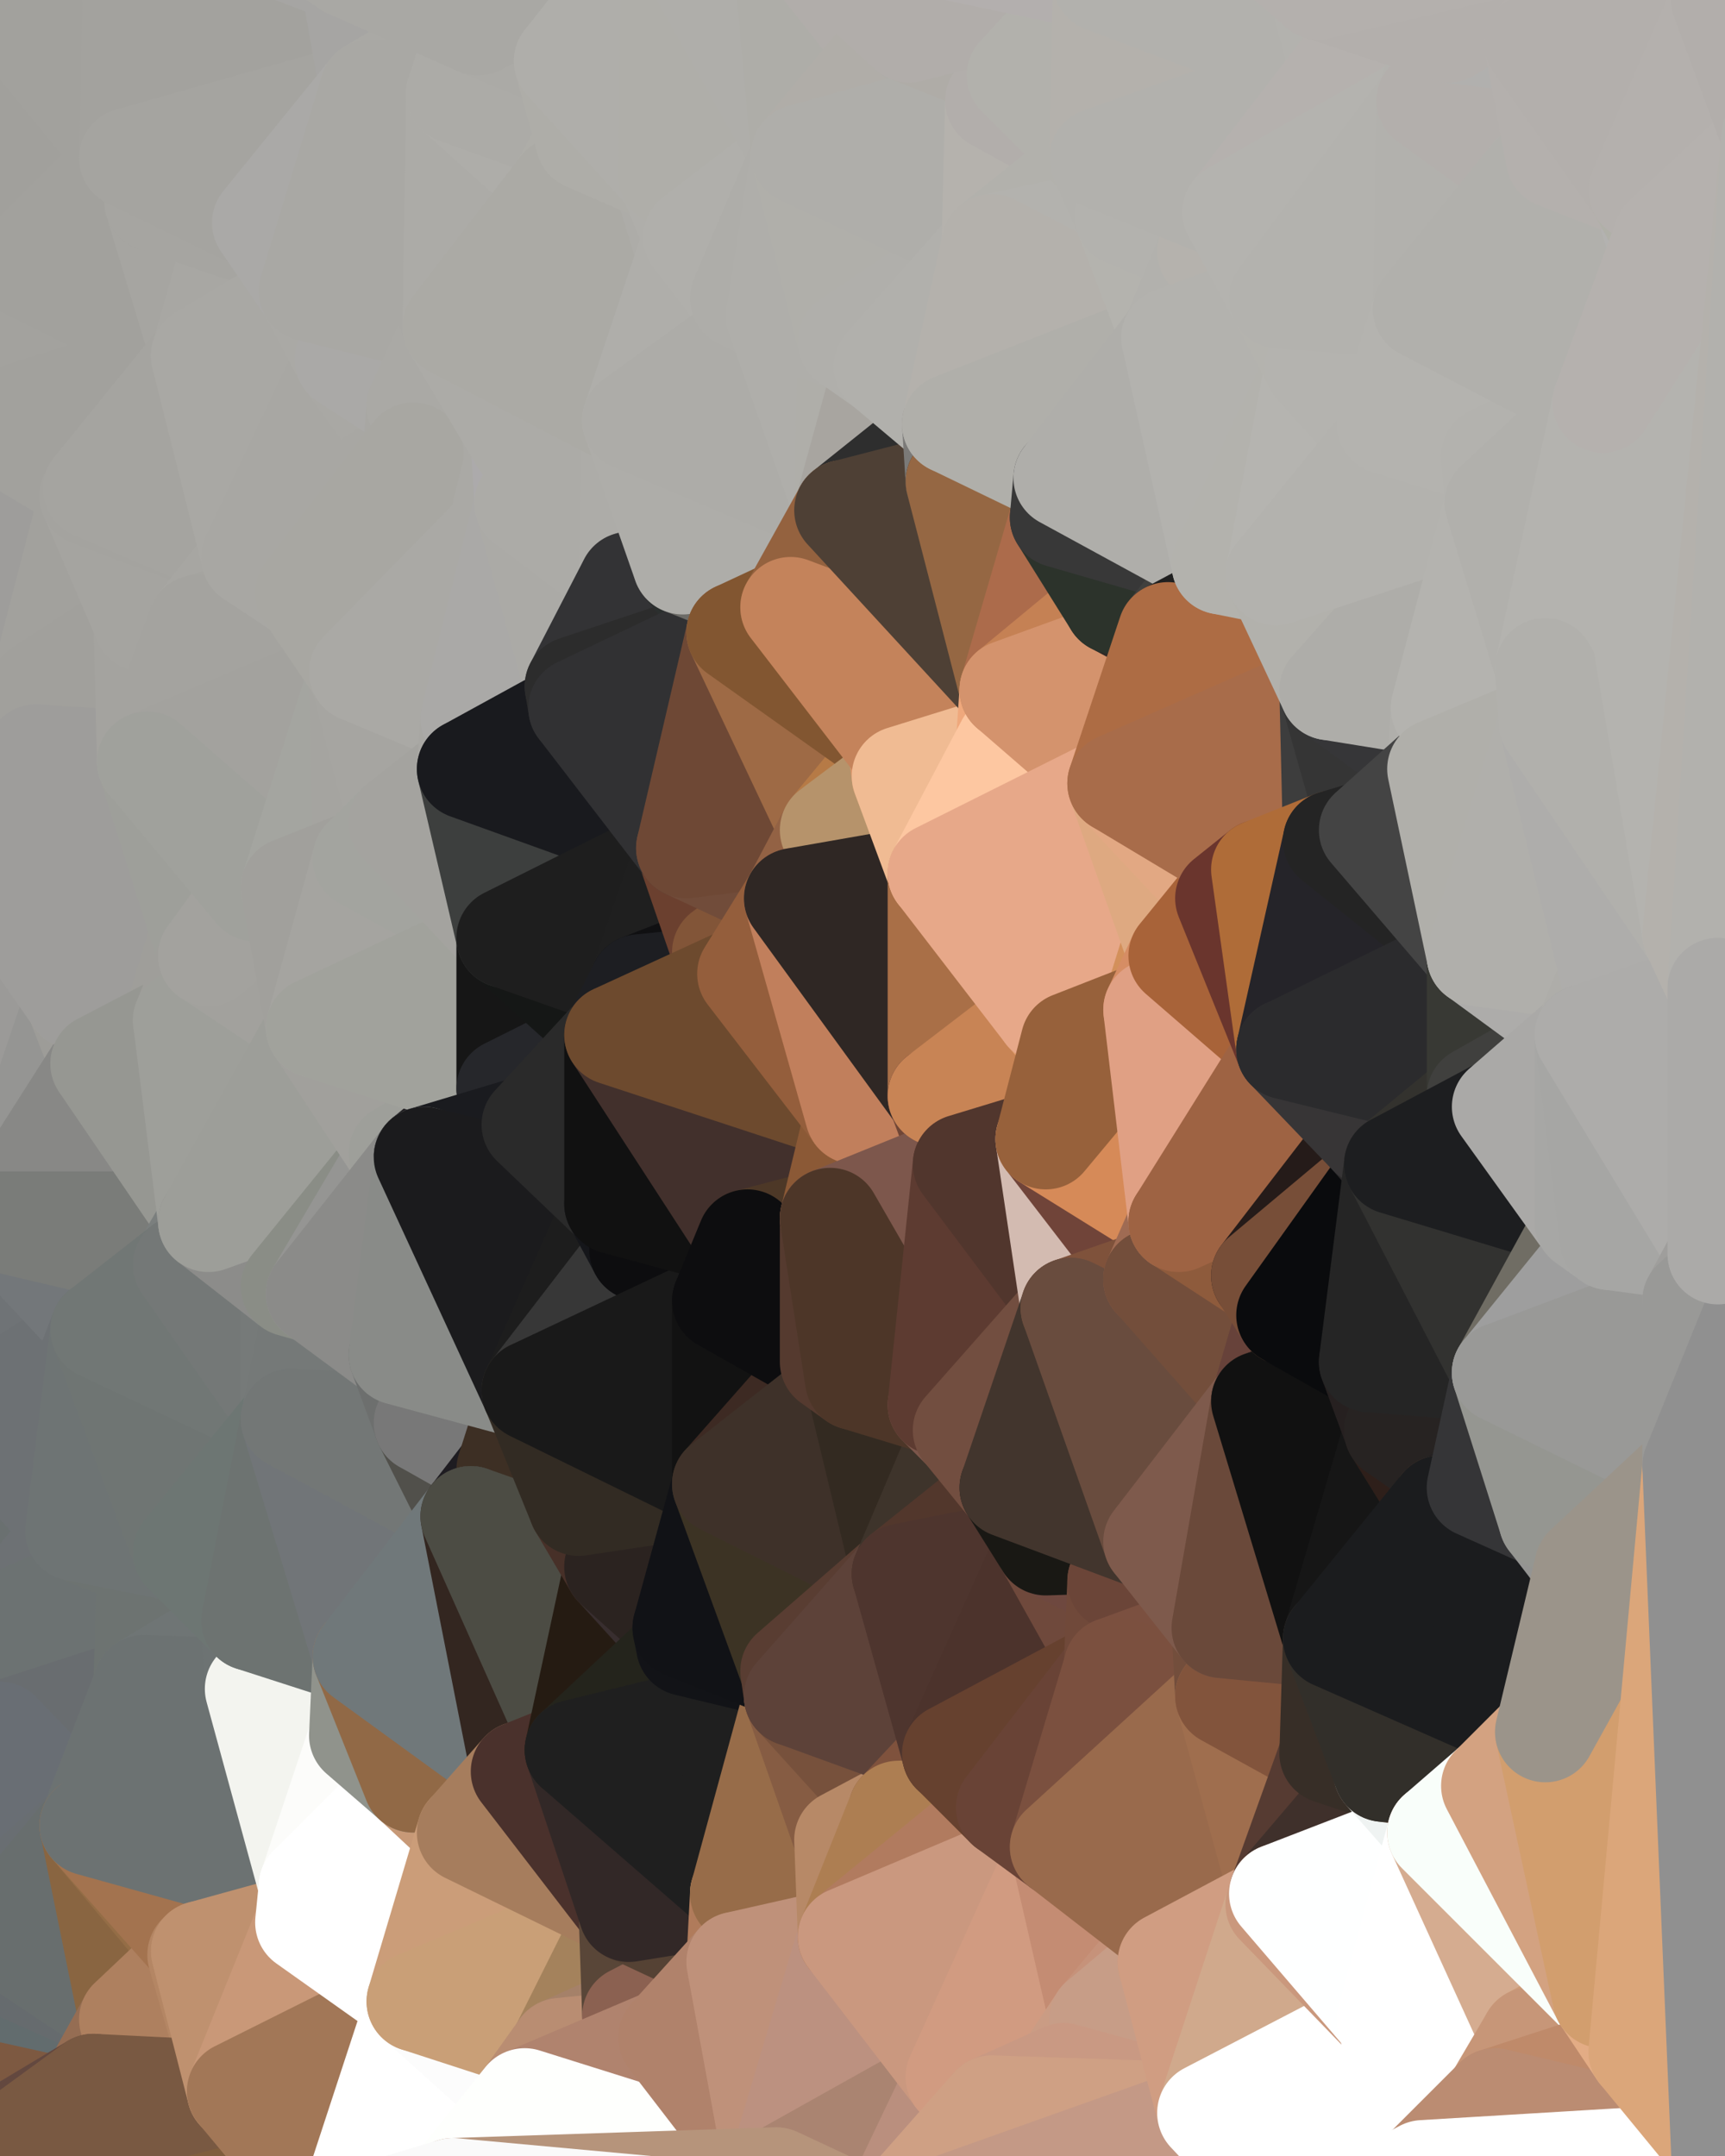 <?xml version="1.0" standalone="yes"?>
<svg width="480" height="600" xmlns="http://www.w3.org/2000/svg" version="1.1" ><rect width="100%" height="100%" fill="#333333" stroke="none"/><polygon points="-34,518 -19,500 -18,444" fill="rgba(105, 111, 111, 1)" stroke="rgba(105, 111, 111, 1)" stroke-width="28" stroke-linejoin="round"/>
		<polygon points="-34,148 -34,518 -18,444" fill="rgba(107, 111, 114, 1)" stroke="rgba(107, 111, 114, 1)" stroke-width="28" stroke-linejoin="round"/>
		<polygon points="-18,222 -34,148 -18,444" fill="rgba(156, 155, 153, 1)" stroke="rgba(156, 155, 153, 1)" stroke-width="28" stroke-linejoin="round"/>
		<polygon points="-19,204 -34,148 -18,222" fill="rgba(160, 156, 155, 1)" stroke="rgba(160, 156, 155, 1)" stroke-width="28" stroke-linejoin="round"/>
		<polygon points="-4,118 -34,148 -3,130" fill="rgba(159, 158, 156, 1)" stroke="rgba(159, 158, 156, 1)" stroke-width="28" stroke-linejoin="round"/>
		<polygon points="-18,444 0,452 0,436" fill="rgba(107, 110, 115, 1)" stroke="rgba(107, 110, 115, 1)" stroke-width="28" stroke-linejoin="round"/>
		<polygon points="0,420 -18,444 0,436" fill="rgba(107, 113, 113, 1)" stroke="rgba(107, 113, 113, 1)" stroke-width="28" stroke-linejoin="round"/>
		<polygon points="-3,574 0,599 0,594" fill="rgba(98, 87, 81, 1)" stroke="rgba(98, 87, 81, 1)" stroke-width="28" stroke-linejoin="round"/>
		<polygon points="0,586 -3,574 0,594" fill="rgba(97, 98, 93, 1)" stroke="rgba(97, 98, 93, 1)" stroke-width="28" stroke-linejoin="round"/>
		<polygon points="0,578 -3,574 0,586" fill="rgba(97, 101, 100, 1)" stroke="rgba(97, 101, 100, 1)" stroke-width="28" stroke-linejoin="round"/>
		<polygon points="0,570 -3,574 0,578" fill="rgba(101, 101, 101, 1)" stroke="rgba(101, 101, 101, 1)" stroke-width="28" stroke-linejoin="round"/>
		<polygon points="0,562 -3,574 0,570" fill="rgba(98, 103, 106, 1)" stroke="rgba(98, 103, 106, 1)" stroke-width="28" stroke-linejoin="round"/>
		<polygon points="-34,518 -3,574 0,562" fill="rgba(100, 105, 108, 1)" stroke="rgba(100, 105, 108, 1)" stroke-width="28" stroke-linejoin="round"/>
		<polygon points="0,554 -34,518 0,562" fill="rgba(100, 105, 108, 1)" stroke="rgba(100, 105, 108, 1)" stroke-width="28" stroke-linejoin="round"/>
		<polygon points="0,546 -34,518 0,554" fill="rgba(100, 106, 104, 1)" stroke="rgba(100, 106, 104, 1)" stroke-width="28" stroke-linejoin="round"/>
		<polygon points="0,538 -34,518 0,546" fill="rgba(103, 107, 108, 1)" stroke="rgba(103, 107, 108, 1)" stroke-width="28" stroke-linejoin="round"/>
		<polygon points="0,530 -34,518 0,538" fill="rgba(104, 107, 114, 1)" stroke="rgba(104, 107, 114, 1)" stroke-width="28" stroke-linejoin="round"/>
		<polygon points="0,522 -34,518 0,530" fill="rgba(104, 108, 111, 1)" stroke="rgba(104, 108, 111, 1)" stroke-width="28" stroke-linejoin="round"/>
		<polygon points="-3,574 -34,518 0,599" fill="rgba(101, 105, 108, 1)" stroke="rgba(101, 105, 108, 1)" stroke-width="28" stroke-linejoin="round"/>
		<polygon points="-18,222 -18,444 0,340" fill="rgba(123, 125, 124, 1)" stroke="rgba(123, 125, 124, 1)" stroke-width="28" stroke-linejoin="round"/>
		<polygon points="-18,444 0,356 0,340" fill="rgba(108, 112, 111, 1)" stroke="rgba(108, 112, 111, 1)" stroke-width="28" stroke-linejoin="round"/>
		<polygon points="-18,444 0,372 0,356" fill="rgba(108, 112, 111, 1)" stroke="rgba(108, 112, 111, 1)" stroke-width="28" stroke-linejoin="round"/>
		<polygon points="-18,444 0,388 0,372" fill="rgba(109, 113, 116, 1)" stroke="rgba(109, 113, 116, 1)" stroke-width="28" stroke-linejoin="round"/>
		<polygon points="-18,444 0,404 0,388" fill="rgba(108, 114, 114, 1)" stroke="rgba(108, 114, 114, 1)" stroke-width="28" stroke-linejoin="round"/>
		<polygon points="-18,444 0,420 0,404" fill="rgba(107, 113, 113, 1)" stroke="rgba(107, 113, 113, 1)" stroke-width="28" stroke-linejoin="round"/>
		<polygon points="0,514 -34,518 0,522" fill="rgba(105, 109, 112, 1)" stroke="rgba(105, 109, 112, 1)" stroke-width="28" stroke-linejoin="round"/>
		<polygon points="-18,444 0,466 0,452" fill="rgba(108, 112, 113, 1)" stroke="rgba(108, 112, 113, 1)" stroke-width="28" stroke-linejoin="round"/>
		<polygon points="-18,444 0,474 0,466" fill="rgba(107, 111, 114, 1)" stroke="rgba(107, 111, 114, 1)" stroke-width="28" stroke-linejoin="round"/>
		<polygon points="-4,488 0,482 0,474" fill="rgba(105, 111, 111, 1)" stroke="rgba(105, 111, 111, 1)" stroke-width="28" stroke-linejoin="round"/>
		<polygon points="-18,444 -19,500 0,474" fill="rgba(103, 109, 109, 1)" stroke="rgba(103, 109, 109, 1)" stroke-width="28" stroke-linejoin="round"/>
		<polygon points="-19,500 -4,488 0,474" fill="rgba(105, 111, 111, 1)" stroke="rgba(105, 111, 111, 1)" stroke-width="28" stroke-linejoin="round"/>
		<polygon points="-4,488 0,490 0,482" fill="rgba(105, 111, 111, 1)" stroke="rgba(105, 111, 111, 1)" stroke-width="28" stroke-linejoin="round"/>
		<polygon points="-4,488 0,498 0,490" fill="rgba(104, 109, 112, 1)" stroke="rgba(104, 109, 112, 1)" stroke-width="28" stroke-linejoin="round"/>
		<polygon points="-4,488 -19,500 0,498" fill="rgba(105, 110, 113, 1)" stroke="rgba(105, 110, 113, 1)" stroke-width="28" stroke-linejoin="round"/>
		<polygon points="-19,500 0,506 0,498" fill="rgba(105, 110, 113, 1)" stroke="rgba(105, 110, 113, 1)" stroke-width="28" stroke-linejoin="round"/>
		<polygon points="-19,500 0,514 0,506" fill="rgba(106, 110, 113, 1)" stroke="rgba(106, 110, 113, 1)" stroke-width="28" stroke-linejoin="round"/>
		<polygon points="-19,500 -34,518 0,514" fill="rgba(106, 110, 113, 1)" stroke="rgba(106, 110, 113, 1)" stroke-width="28" stroke-linejoin="round"/>
		<polygon points="0,594 0,599 6,592" fill="rgba(94, 77, 61, 1)" stroke="rgba(94, 77, 61, 1)" stroke-width="28" stroke-linejoin="round"/>
		<polygon points="0,586 0,594 6,592" fill="rgba(99, 80, 74, 1)" stroke="rgba(99, 80, 74, 1)" stroke-width="28" stroke-linejoin="round"/>
		<polygon points="-34,148 -4,118 6,74" fill="rgba(158, 157, 153, 1)" stroke="rgba(158, 157, 153, 1)" stroke-width="28" stroke-linejoin="round"/>
		<polygon points="0,0 -34,148 6,74" fill="rgba(155, 154, 152, 1)" stroke="rgba(155, 154, 152, 1)" stroke-width="28" stroke-linejoin="round"/>
		<polygon points="-19,204 -18,222 10,210" fill="rgba(160, 156, 155, 1)" stroke="rgba(160, 156, 155, 1)" stroke-width="28" stroke-linejoin="round"/>
		<polygon points="0,404 0,420 11,414" fill="rgba(108, 114, 114, 1)" stroke="rgba(108, 114, 114, 1)" stroke-width="28" stroke-linejoin="round"/>
		<polygon points="-19,204 10,210 11,192" fill="rgba(160, 154, 154, 1)" stroke="rgba(160, 154, 154, 1)" stroke-width="28" stroke-linejoin="round"/>
		<polygon points="-34,148 -19,204 11,192" fill="rgba(158, 157, 155, 1)" stroke="rgba(158, 157, 155, 1)" stroke-width="28" stroke-linejoin="round"/>
		<polygon points="0,498 0,506 10,506" fill="rgba(105, 110, 113, 1)" stroke="rgba(105, 110, 113, 1)" stroke-width="28" stroke-linejoin="round"/>
		<polygon points="0,506 0,514 10,506" fill="rgba(108, 112, 115, 1)" stroke="rgba(108, 112, 115, 1)" stroke-width="28" stroke-linejoin="round"/>
		<polygon points="0,578 0,586 6,592" fill="rgba(96, 95, 91, 1)" stroke="rgba(96, 95, 91, 1)" stroke-width="28" stroke-linejoin="round"/>
		<polygon points="0,420 0,436 21,426" fill="rgba(108, 114, 114, 1)" stroke="rgba(108, 114, 114, 1)" stroke-width="28" stroke-linejoin="round"/>
		<polygon points="11,414 0,420 21,426" fill="rgba(108, 112, 115, 1)" stroke="rgba(108, 112, 115, 1)" stroke-width="28" stroke-linejoin="round"/>
		<polygon points="-18,222 0,340 21,278" fill="rgba(155, 154, 152, 1)" stroke="rgba(155, 154, 152, 1)" stroke-width="28" stroke-linejoin="round"/>
		<polygon points="0,514 0,522 10,506" fill="rgba(105, 109, 112, 1)" stroke="rgba(105, 109, 112, 1)" stroke-width="28" stroke-linejoin="round"/>
		<polygon points="0,490 0,498 10,506" fill="rgba(105, 110, 113, 1)" stroke="rgba(105, 110, 113, 1)" stroke-width="28" stroke-linejoin="round"/>
		<polygon points="0,570 0,578 26,580" fill="rgba(104, 87, 61, 1)" stroke="rgba(104, 87, 61, 1)" stroke-width="28" stroke-linejoin="round"/>
		<polygon points="0,578 6,592 26,580" fill="rgba(96, 81, 62, 1)" stroke="rgba(96, 81, 62, 1)" stroke-width="28" stroke-linejoin="round"/>
		<polygon points="-3,130 25,138 26,136" fill="rgba(162, 161, 159, 1)" stroke="rgba(162, 161, 159, 1)" stroke-width="28" stroke-linejoin="round"/>
		<polygon points="21,278 0,340 28,296" fill="rgba(149, 149, 147, 1)" stroke="rgba(149, 149, 147, 1)" stroke-width="28" stroke-linejoin="round"/>
		<polygon points="0,356 0,372 28,370" fill="rgba(110, 114, 117, 1)" stroke="rgba(110, 114, 117, 1)" stroke-width="28" stroke-linejoin="round"/>
		<polygon points="0,372 0,388 28,370" fill="rgba(110, 114, 117, 1)" stroke="rgba(110, 114, 117, 1)" stroke-width="28" stroke-linejoin="round"/>
		<polygon points="0,562 0,570 26,580" fill="rgba(105, 92, 83, 1)" stroke="rgba(105, 92, 83, 1)" stroke-width="28" stroke-linejoin="round"/>
		<polygon points="-4,118 -3,130 26,136" fill="rgba(162, 161, 159, 1)" stroke="rgba(162, 161, 159, 1)" stroke-width="28" stroke-linejoin="round"/>
		<polygon points="10,506 0,522 25,508" fill="rgba(104, 108, 111, 1)" stroke="rgba(104, 108, 111, 1)" stroke-width="28" stroke-linejoin="round"/>
		<polygon points="-3,130 11,192 25,138" fill="rgba(160, 158, 159, 1)" stroke="rgba(160, 158, 159, 1)" stroke-width="28" stroke-linejoin="round"/>
		<polygon points="0,436 0,452 21,426" fill="rgba(106, 112, 112, 1)" stroke="rgba(106, 112, 112, 1)" stroke-width="28" stroke-linejoin="round"/>
		<polygon points="-3,130 -34,148 11,192" fill="rgba(158, 157, 155, 1)" stroke="rgba(158, 157, 155, 1)" stroke-width="28" stroke-linejoin="round"/>
		<polygon points="0,554 0,562 36,562" fill="rgba(104, 107, 114, 1)" stroke="rgba(104, 107, 114, 1)" stroke-width="28" stroke-linejoin="round"/>
		<polygon points="0,562 26,580 36,562" fill="rgba(125, 89, 65, 1)" stroke="rgba(125, 89, 65, 1)" stroke-width="28" stroke-linejoin="round"/>
		<polygon points="0,0 6,74 36,44" fill="rgba(161, 160, 156, 1)" stroke="rgba(161, 160, 156, 1)" stroke-width="28" stroke-linejoin="round"/>
		<polygon points="0,388 0,404 11,414" fill="rgba(109, 113, 116, 1)" stroke="rgba(109, 113, 116, 1)" stroke-width="28" stroke-linejoin="round"/>
		<polygon points="0,546 0,554 36,562" fill="rgba(98, 108, 110, 1)" stroke="rgba(98, 108, 110, 1)" stroke-width="28" stroke-linejoin="round"/>
		<polygon points="0,522 0,530 25,508" fill="rgba(104, 108, 111, 1)" stroke="rgba(104, 108, 111, 1)" stroke-width="28" stroke-linejoin="round"/>
		<polygon points="0,490 10,506 25,508" fill="rgba(105, 110, 116, 1)" stroke="rgba(105, 110, 116, 1)" stroke-width="28" stroke-linejoin="round"/>
		<polygon points="0,466 0,474 40,469" fill="rgba(111, 114, 119, 1)" stroke="rgba(111, 114, 119, 1)" stroke-width="28" stroke-linejoin="round"/>
		<polygon points="0,474 0,482 40,469" fill="rgba(107, 111, 114, 1)" stroke="rgba(107, 111, 114, 1)" stroke-width="28" stroke-linejoin="round"/>
		<polygon points="0,452 0,466 40,469" fill="rgba(108, 111, 116, 1)" stroke="rgba(108, 111, 116, 1)" stroke-width="28" stroke-linejoin="round"/>
		<polygon points="25,138 11,192 40,173" fill="rgba(162, 161, 157, 1)" stroke="rgba(162, 161, 157, 1)" stroke-width="28" stroke-linejoin="round"/>
		<polygon points="36,44 6,74 43,56" fill="rgba(162, 161, 157, 1)" stroke="rgba(162, 161, 157, 1)" stroke-width="28" stroke-linejoin="round"/>
		<polygon points="11,192 10,210 41,212" fill="rgba(161, 160, 158, 1)" stroke="rgba(161, 160, 158, 1)" stroke-width="28" stroke-linejoin="round"/>
		<polygon points="21,426 0,452 41,434" fill="rgba(109, 113, 116, 1)" stroke="rgba(109, 113, 116, 1)" stroke-width="28" stroke-linejoin="round"/>
		<polygon points="0,452 40,469 41,434" fill="rgba(108, 114, 114, 1)" stroke="rgba(108, 114, 114, 1)" stroke-width="28" stroke-linejoin="round"/>
		<polygon points="0,482 25,508 40,469" fill="rgba(105, 109, 112, 1)" stroke="rgba(105, 109, 112, 1)" stroke-width="28" stroke-linejoin="round"/>
		<polygon points="0,0 36,44 37,0" fill="rgba(162, 161, 157, 1)" stroke="rgba(162, 161, 157, 1)" stroke-width="28" stroke-linejoin="round"/>
		<polygon points="0,538 0,546 36,562" fill="rgba(102, 107, 110, 1)" stroke="rgba(102, 107, 110, 1)" stroke-width="28" stroke-linejoin="round"/>
		<polygon points="0,340 0,356 28,370" fill="rgba(111, 115, 118, 1)" stroke="rgba(111, 115, 118, 1)" stroke-width="28" stroke-linejoin="round"/>
		<polygon points="0,388 11,414 28,370" fill="rgba(109, 113, 116, 1)" stroke="rgba(109, 113, 116, 1)" stroke-width="28" stroke-linejoin="round"/>
		<polygon points="0,482 0,490 25,508" fill="rgba(105, 110, 116, 1)" stroke="rgba(105, 110, 116, 1)" stroke-width="28" stroke-linejoin="round"/>
		<polygon points="10,210 -18,222 21,278" fill="rgba(158, 157, 155, 1)" stroke="rgba(158, 157, 155, 1)" stroke-width="28" stroke-linejoin="round"/>
		<polygon points="0,340 28,370 51,352" fill="rgba(115, 119, 122, 1)" stroke="rgba(115, 119, 122, 1)" stroke-width="28" stroke-linejoin="round"/>
		<polygon points="21,278 28,296 51,284" fill="rgba(157, 156, 152, 1)" stroke="rgba(157, 156, 152, 1)" stroke-width="28" stroke-linejoin="round"/>
		<polygon points="40,173 11,192 41,212" fill="rgba(161, 160, 156, 1)" stroke="rgba(161, 160, 156, 1)" stroke-width="28" stroke-linejoin="round"/>
		<polygon points="0,530 0,538 25,508" fill="rgba(105, 110, 114, 1)" stroke="rgba(105, 110, 114, 1)" stroke-width="28" stroke-linejoin="round"/>
		<polygon points="25,508 0,538 36,562" fill="rgba(104, 110, 110, 1)" stroke="rgba(104, 110, 110, 1)" stroke-width="28" stroke-linejoin="round"/>
		<polygon points="6,74 -4,118 56,99" fill="rgba(163, 162, 158, 1)" stroke="rgba(163, 162, 158, 1)" stroke-width="28" stroke-linejoin="round"/>
		<polygon points="-4,118 26,136 56,99" fill="rgba(162, 161, 157, 1)" stroke="rgba(162, 161, 157, 1)" stroke-width="28" stroke-linejoin="round"/>
		<polygon points="25,508 36,562 55,544" fill="rgba(137, 101, 65, 1)" stroke="rgba(137, 101, 65, 1)" stroke-width="28" stroke-linejoin="round"/>
		<polygon points="41,212 21,278 58,266" fill="rgba(162, 161, 157, 1)" stroke="rgba(162, 161, 157, 1)" stroke-width="28" stroke-linejoin="round"/>
		<polygon points="21,278 51,284 58,266" fill="rgba(159, 158, 154, 1)" stroke="rgba(159, 158, 154, 1)" stroke-width="28" stroke-linejoin="round"/>
		<polygon points="28,296 0,340 58,340" fill="rgba(136, 136, 134, 1)" stroke="rgba(136, 136, 134, 1)" stroke-width="28" stroke-linejoin="round"/>
		<polygon points="0,340 51,352 58,340" fill="rgba(122, 124, 121, 1)" stroke="rgba(122, 124, 121, 1)" stroke-width="28" stroke-linejoin="round"/>
		<polygon points="25,508 55,544 56,543" fill="rgba(148, 109, 70, 1)" stroke="rgba(148, 109, 70, 1)" stroke-width="28" stroke-linejoin="round"/>
		<polygon points="43,56 6,74 56,99" fill="rgba(162, 161, 157, 1)" stroke="rgba(162, 161, 157, 1)" stroke-width="28" stroke-linejoin="round"/>
		<polygon points="10,210 21,278 41,212" fill="rgba(158, 157, 155, 1)" stroke="rgba(158, 157, 155, 1)" stroke-width="28" stroke-linejoin="round"/>
		<polygon points="36,562 26,580 66,582" fill="rgba(149, 109, 83, 1)" stroke="rgba(149, 109, 83, 1)" stroke-width="28" stroke-linejoin="round"/>
		<polygon points="40,173 41,212 55,174" fill="rgba(164, 163, 159, 1)" stroke="rgba(164, 163, 159, 1)" stroke-width="28" stroke-linejoin="round"/>
		<polygon points="41,434 40,469 51,432" fill="rgba(109, 115, 113, 1)" stroke="rgba(109, 115, 113, 1)" stroke-width="28" stroke-linejoin="round"/>
		<polygon points="21,426 41,434 51,432" fill="rgba(109, 115, 113, 1)" stroke="rgba(109, 115, 113, 1)" stroke-width="28" stroke-linejoin="round"/>
		<polygon points="51,432 40,469 70,451" fill="rgba(109, 115, 113, 1)" stroke="rgba(109, 115, 113, 1)" stroke-width="28" stroke-linejoin="round"/>
		<polygon points="40,173 55,174 70,155" fill="rgba(165, 164, 160, 1)" stroke="rgba(165, 164, 160, 1)" stroke-width="28" stroke-linejoin="round"/>
		<polygon points="25,138 40,173 70,155" fill="rgba(165, 164, 160, 1)" stroke="rgba(165, 164, 160, 1)" stroke-width="28" stroke-linejoin="round"/>
		<polygon points="43,56 56,99 66,64" fill="rgba(166, 165, 161, 1)" stroke="rgba(166, 165, 161, 1)" stroke-width="28" stroke-linejoin="round"/>
		<polygon points="41,212 58,266 71,248" fill="rgba(158, 159, 154, 1)" stroke="rgba(158, 159, 154, 1)" stroke-width="28" stroke-linejoin="round"/>
		<polygon points="26,136 25,138 70,155" fill="rgba(164, 163, 159, 1)" stroke="rgba(164, 163, 159, 1)" stroke-width="28" stroke-linejoin="round"/>
		<polygon points="0,0 37,0 67,-29" fill="rgba(162, 161, 157, 1)" stroke="rgba(162, 161, 157, 1)" stroke-width="28" stroke-linejoin="round"/>
		<polygon points="11,414 21,426 28,370" fill="rgba(109, 113, 116, 1)" stroke="rgba(109, 113, 116, 1)" stroke-width="28" stroke-linejoin="round"/>
		<polygon points="70,451 40,469 71,470" fill="rgba(111, 117, 117, 1)" stroke="rgba(111, 117, 117, 1)" stroke-width="28" stroke-linejoin="round"/>
		<polygon points="55,544 36,562 66,582" fill="rgba(174, 128, 95, 1)" stroke="rgba(174, 128, 95, 1)" stroke-width="28" stroke-linejoin="round"/>
		<polygon points="51,284 28,296 58,340" fill="rgba(150, 151, 146, 1)" stroke="rgba(150, 151, 146, 1)" stroke-width="28" stroke-linejoin="round"/>
		<polygon points="28,370 21,426 51,432" fill="rgba(110, 116, 116, 1)" stroke="rgba(110, 116, 116, 1)" stroke-width="28" stroke-linejoin="round"/>
		<polygon points="58,340 51,352 81,358" fill="rgba(123, 127, 126, 1)" stroke="rgba(123, 127, 126, 1)" stroke-width="28" stroke-linejoin="round"/>
		<polygon points="28,370 51,432 81,395" fill="rgba(111, 117, 115, 1)" stroke="rgba(111, 117, 115, 1)" stroke-width="28" stroke-linejoin="round"/>
		<polygon points="51,352 28,370 81,395" fill="rgba(113, 119, 117, 1)" stroke="rgba(113, 119, 117, 1)" stroke-width="28" stroke-linejoin="round"/>
		<polygon points="56,99 26,136 70,155" fill="rgba(165, 164, 160, 1)" stroke="rgba(165, 164, 160, 1)" stroke-width="28" stroke-linejoin="round"/>
		<polygon points="56,543 85,535 86,525" fill="rgba(195, 149, 113, 1)" stroke="rgba(195, 149, 113, 1)" stroke-width="28" stroke-linejoin="round"/>
		<polygon points="66,64 56,99 86,81" fill="rgba(168, 167, 163, 1)" stroke="rgba(168, 167, 163, 1)" stroke-width="28" stroke-linejoin="round"/>
		<polygon points="73,62 66,64 86,81" fill="rgba(168, 167, 163, 1)" stroke="rgba(168, 167, 163, 1)" stroke-width="28" stroke-linejoin="round"/>
		<polygon points="70,155 55,174 85,165" fill="rgba(167, 166, 162, 1)" stroke="rgba(167, 166, 162, 1)" stroke-width="28" stroke-linejoin="round"/>
		<polygon points="40,469 25,508 71,470" fill="rgba(108, 114, 114, 1)" stroke="rgba(108, 114, 114, 1)" stroke-width="28" stroke-linejoin="round"/>
		<polygon points="58,266 51,284 88,286" fill="rgba(159, 158, 154, 1)" stroke="rgba(159, 158, 154, 1)" stroke-width="28" stroke-linejoin="round"/>
		<polygon points="25,508 56,543 86,525" fill="rgba(163, 115, 79, 1)" stroke="rgba(163, 115, 79, 1)" stroke-width="28" stroke-linejoin="round"/>
		<polygon points="71,470 25,508 86,525" fill="rgba(108, 114, 114, 1)" stroke="rgba(108, 114, 114, 1)" stroke-width="28" stroke-linejoin="round"/>
		<polygon points="51,352 81,395 81,358" fill="rgba(116, 120, 119, 1)" stroke="rgba(116, 120, 119, 1)" stroke-width="28" stroke-linejoin="round"/>
		<polygon points="36,44 43,56 73,62" fill="rgba(162, 161, 157, 1)" stroke="rgba(162, 161, 157, 1)" stroke-width="28" stroke-linejoin="round"/>
		<polygon points="43,56 66,64 73,62" fill="rgba(166, 165, 161, 1)" stroke="rgba(166, 165, 161, 1)" stroke-width="28" stroke-linejoin="round"/>
		<polygon points="56,543 55,544 66,582" fill="rgba(180, 134, 100, 1)" stroke="rgba(180, 134, 100, 1)" stroke-width="28" stroke-linejoin="round"/>
		<polygon points="6,592 0,599 26,580" fill="rgba(99, 72, 63, 1)" stroke="rgba(99, 72, 63, 1)" stroke-width="28" stroke-linejoin="round"/>
		<polygon points="86,81 56,99 96,100" fill="rgba(169, 168, 164, 1)" stroke="rgba(169, 168, 164, 1)" stroke-width="28" stroke-linejoin="round"/>
		<polygon points="67,-29 37,0 97,-9" fill="rgba(164, 163, 159, 1)" stroke="rgba(164, 163, 159, 1)" stroke-width="28" stroke-linejoin="round"/>
		<polygon points="66,582 0,599 96,618" fill="rgba(128, 93, 61, 1)" stroke="rgba(128, 93, 61, 1)" stroke-width="28" stroke-linejoin="round"/>
		<polygon points="81,358 81,395 88,360" fill="rgba(118, 122, 121, 1)" stroke="rgba(118, 122, 121, 1)" stroke-width="28" stroke-linejoin="round"/>
		<polygon points="51,284 58,340 88,286" fill="rgba(158, 159, 154, 1)" stroke="rgba(158, 159, 154, 1)" stroke-width="28" stroke-linejoin="round"/>
		<polygon points="81,247 58,266 88,286" fill="rgba(162, 161, 157, 1)" stroke="rgba(162, 161, 157, 1)" stroke-width="28" stroke-linejoin="round"/>
		<polygon points="71,248 58,266 81,247" fill="rgba(163, 162, 158, 1)" stroke="rgba(163, 162, 158, 1)" stroke-width="28" stroke-linejoin="round"/>
		<polygon points="26,580 0,599 66,582" fill="rgba(121, 89, 66, 1)" stroke="rgba(121, 89, 66, 1)" stroke-width="28" stroke-linejoin="round"/>
		<polygon points="85,165 55,174 100,187" fill="rgba(165, 164, 160, 1)" stroke="rgba(165, 164, 160, 1)" stroke-width="28" stroke-linejoin="round"/>
		<polygon points="70,451 71,470 101,461" fill="rgba(109, 115, 115, 1)" stroke="rgba(109, 115, 115, 1)" stroke-width="28" stroke-linejoin="round"/>
		<polygon points="56,543 66,582 85,535" fill="rgba(191, 145, 111, 1)" stroke="rgba(191, 145, 111, 1)" stroke-width="28" stroke-linejoin="round"/>
		<polygon points="97,-9 37,0 103,25" fill="rgba(166, 165, 163, 1)" stroke="rgba(166, 165, 163, 1)" stroke-width="28" stroke-linejoin="round"/>
		<polygon points="37,0 36,44 103,25" fill="rgba(163, 162, 158, 1)" stroke="rgba(163, 162, 158, 1)" stroke-width="28" stroke-linejoin="round"/>
		<polygon points="36,44 73,62 103,25" fill="rgba(165, 164, 160, 1)" stroke="rgba(165, 164, 160, 1)" stroke-width="28" stroke-linejoin="round"/>
		<polygon points="71,470 100,483 101,461" fill="rgba(110, 116, 114, 1)" stroke="rgba(110, 116, 114, 1)" stroke-width="28" stroke-linejoin="round"/>
		<polygon points="71,470 86,525 100,483" fill="rgba(243, 244, 239, 1)" stroke="rgba(243, 244, 239, 1)" stroke-width="28" stroke-linejoin="round"/>
		<polygon points="55,174 41,212 100,187" fill="rgba(164, 163, 159, 1)" stroke="rgba(164, 163, 159, 1)" stroke-width="28" stroke-linejoin="round"/>
		<polygon points="41,212 81,247 100,187" fill="rgba(163, 162, 158, 1)" stroke="rgba(163, 162, 158, 1)" stroke-width="28" stroke-linejoin="round"/>
		<polygon points="56,99 70,155 96,100" fill="rgba(169, 168, 164, 1)" stroke="rgba(169, 168, 164, 1)" stroke-width="28" stroke-linejoin="round"/>
		<polygon points="41,212 71,248 81,247" fill="rgba(160, 161, 156, 1)" stroke="rgba(160, 161, 156, 1)" stroke-width="28" stroke-linejoin="round"/>
		<polygon points="51,432 70,451 81,395" fill="rgba(109, 118, 115, 1)" stroke="rgba(109, 118, 115, 1)" stroke-width="28" stroke-linejoin="round"/>
		<polygon points="58,340 81,358 111,321" fill="rgba(140, 140, 138, 1)" stroke="rgba(140, 140, 138, 1)" stroke-width="28" stroke-linejoin="round"/>
		<polygon points="88,286 58,340 111,321" fill="rgba(157, 158, 153, 1)" stroke="rgba(157, 158, 153, 1)" stroke-width="28" stroke-linejoin="round"/>
		<polygon points="88,360 81,395 111,377" fill="rgba(117, 121, 120, 1)" stroke="rgba(117, 121, 120, 1)" stroke-width="28" stroke-linejoin="round"/>
		<polygon points="100,187 81,247 101,239" fill="rgba(164, 165, 160, 1)" stroke="rgba(164, 165, 160, 1)" stroke-width="28" stroke-linejoin="round"/>
		<polygon points="96,100 70,155 115,126" fill="rgba(168, 167, 163, 1)" stroke="rgba(168, 167, 163, 1)" stroke-width="28" stroke-linejoin="round"/>
		<polygon points="81,358 88,360 111,321" fill="rgba(138, 141, 134, 1)" stroke="rgba(138, 141, 134, 1)" stroke-width="28" stroke-linejoin="round"/>
		<polygon points="100,187 101,239 111,229" fill="rgba(165, 164, 160, 1)" stroke="rgba(165, 164, 160, 1)" stroke-width="28" stroke-linejoin="round"/>
		<polygon points="96,100 115,126 116,113" fill="rgba(169, 168, 164, 1)" stroke="rgba(169, 168, 164, 1)" stroke-width="28" stroke-linejoin="round"/>
		<polygon points="85,535 66,582 116,557" fill="rgba(201, 152, 120, 1)" stroke="rgba(201, 152, 120, 1)" stroke-width="28" stroke-linejoin="round"/>
		<polygon points="100,483 86,525 115,496" fill="rgba(252, 252, 250, 1)" stroke="rgba(252, 252, 250, 1)" stroke-width="28" stroke-linejoin="round"/>
		<polygon points="111,377 81,395 118,396" fill="rgba(117, 121, 120, 1)" stroke="rgba(117, 121, 120, 1)" stroke-width="28" stroke-linejoin="round"/>
		<polygon points="70,155 85,165 115,126" fill="rgba(168, 167, 163, 1)" stroke="rgba(168, 167, 163, 1)" stroke-width="28" stroke-linejoin="round"/>
		<polygon points="81,247 88,286 101,239" fill="rgba(161, 160, 156, 1)" stroke="rgba(161, 160, 156, 1)" stroke-width="28" stroke-linejoin="round"/>
		<polygon points="86,81 96,100 126,91" fill="rgba(170, 169, 165, 1)" stroke="rgba(170, 169, 165, 1)" stroke-width="28" stroke-linejoin="round"/>
		<polygon points="96,100 116,113 126,91" fill="rgba(170, 169, 167, 1)" stroke="rgba(170, 169, 167, 1)" stroke-width="28" stroke-linejoin="round"/>
		<polygon points="81,395 70,451 101,461" fill="rgba(109, 115, 113, 1)" stroke="rgba(109, 115, 113, 1)" stroke-width="28" stroke-linejoin="round"/>
		<polygon points="81,395 101,461 131,422" fill="rgba(113, 117, 120, 1)" stroke="rgba(113, 117, 120, 1)" stroke-width="28" stroke-linejoin="round"/>
		<polygon points="118,396 81,395 131,422" fill="rgba(115, 119, 118, 1)" stroke="rgba(115, 119, 118, 1)" stroke-width="28" stroke-linejoin="round"/>
		<polygon points="100,187 130,214 131,200" fill="rgba(166, 165, 161, 1)" stroke="rgba(166, 165, 161, 1)" stroke-width="28" stroke-linejoin="round"/>
		<polygon points="100,187 111,229 130,214" fill="rgba(166, 165, 161, 1)" stroke="rgba(166, 165, 161, 1)" stroke-width="28" stroke-linejoin="round"/>
		<polygon points="115,496 86,525 130,510" fill="rgba(255, 255, 255, 1)" stroke="rgba(255, 255, 255, 1)" stroke-width="28" stroke-linejoin="round"/>
		<polygon points="66,582 96,618 116,557" fill="rgba(162, 119, 87, 1)" stroke="rgba(162, 119, 87, 1)" stroke-width="28" stroke-linejoin="round"/>
		<polygon points="97,-9 103,25 133,7" fill="rgba(166, 165, 163, 1)" stroke="rgba(166, 165, 163, 1)" stroke-width="28" stroke-linejoin="round"/>
		<polygon points="103,25 127,26 133,7" fill="rgba(170, 169, 165, 1)" stroke="rgba(170, 169, 165, 1)" stroke-width="28" stroke-linejoin="round"/>
		<polygon points="86,525 116,557 130,510" fill="rgba(255, 255, 255, 1)" stroke="rgba(255, 255, 255, 1)" stroke-width="28" stroke-linejoin="round"/>
		<polygon points="116,557 96,618 126,609" fill="rgba(255, 255, 255, 1)" stroke="rgba(255, 255, 255, 1)" stroke-width="28" stroke-linejoin="round"/>
		<polygon points="111,321 88,360 118,322" fill="rgba(149, 149, 147, 1)" stroke="rgba(149, 149, 147, 1)" stroke-width="28" stroke-linejoin="round"/>
		<polygon points="86,525 85,535 116,557" fill="rgba(255, 255, 255, 1)" stroke="rgba(255, 255, 255, 1)" stroke-width="28" stroke-linejoin="round"/>
		<polygon points="73,62 86,81 103,25" fill="rgba(170, 169, 167, 1)" stroke="rgba(170, 169, 167, 1)" stroke-width="28" stroke-linejoin="round"/>
		<polygon points="88,286 111,321 141,303" fill="rgba(161, 160, 156, 1)" stroke="rgba(161, 160, 156, 1)" stroke-width="28" stroke-linejoin="round"/>
		<polygon points="111,321 118,322 141,303" fill="rgba(158, 159, 154, 1)" stroke="rgba(158, 159, 154, 1)" stroke-width="28" stroke-linejoin="round"/>
		<polygon points="118,396 131,422 141,409" fill="rgba(81, 80, 75, 1)" stroke="rgba(81, 80, 75, 1)" stroke-width="28" stroke-linejoin="round"/>
		<polygon points="101,239 88,286 141,261" fill="rgba(165, 164, 160, 1)" stroke="rgba(165, 164, 160, 1)" stroke-width="28" stroke-linejoin="round"/>
		<polygon points="111,229 101,239 141,261" fill="rgba(163, 164, 159, 1)" stroke="rgba(163, 164, 159, 1)" stroke-width="28" stroke-linejoin="round"/>
		<polygon points="88,360 111,377 118,322" fill="rgba(139, 139, 137, 1)" stroke="rgba(139, 139, 137, 1)" stroke-width="28" stroke-linejoin="round"/>
		<polygon points="116,113 115,126 145,123" fill="rgba(168, 167, 163, 1)" stroke="rgba(168, 167, 163, 1)" stroke-width="28" stroke-linejoin="round"/>
		<polygon points="115,496 130,510 145,493" fill="rgba(199, 153, 119, 1)" stroke="rgba(199, 153, 119, 1)" stroke-width="28" stroke-linejoin="round"/>
		<polygon points="101,461 100,483 115,496" fill="rgba(144, 147, 140, 1)" stroke="rgba(144, 147, 140, 1)" stroke-width="28" stroke-linejoin="round"/>
		<polygon points="145,123 115,126 146,140" fill="rgba(172, 171, 167, 1)" stroke="rgba(172, 171, 167, 1)" stroke-width="28" stroke-linejoin="round"/>
		<polygon points="116,557 126,609 146,584" fill="rgba(255, 255, 255, 1)" stroke="rgba(255, 255, 255, 1)" stroke-width="28" stroke-linejoin="round"/>
		<polygon points="103,25 86,81 126,91" fill="rgba(169, 168, 164, 1)" stroke="rgba(169, 168, 164, 1)" stroke-width="28" stroke-linejoin="round"/>
		<polygon points="111,377 118,396 148,387" fill="rgba(109, 111, 110, 1)" stroke="rgba(109, 111, 110, 1)" stroke-width="28" stroke-linejoin="round"/>
		<polygon points="118,396 141,409 148,387" fill="rgba(120, 120, 120, 1)" stroke="rgba(120, 120, 120, 1)" stroke-width="28" stroke-linejoin="round"/>
		<polygon points="141,303 118,322 148,313" fill="rgba(33, 31, 34, 1)" stroke="rgba(33, 31, 34, 1)" stroke-width="28" stroke-linejoin="round"/>
		<polygon points="115,126 100,187 146,140" fill="rgba(170, 169, 165, 1)" stroke="rgba(170, 169, 165, 1)" stroke-width="28" stroke-linejoin="round"/>
		<polygon points="126,91 116,113 145,123" fill="rgba(170, 169, 165, 1)" stroke="rgba(170, 169, 165, 1)" stroke-width="28" stroke-linejoin="round"/>
		<polygon points="101,461 115,496 145,493" fill="rgba(145, 105, 70, 1)" stroke="rgba(145, 105, 70, 1)" stroke-width="28" stroke-linejoin="round"/>
		<polygon points="141,261 88,286 141,303" fill="rgba(161, 162, 156, 1)" stroke="rgba(161, 162, 156, 1)" stroke-width="28" stroke-linejoin="round"/>
		<polygon points="103,25 126,91 127,26" fill="rgba(169, 168, 164, 1)" stroke="rgba(169, 168, 164, 1)" stroke-width="28" stroke-linejoin="round"/>
		<polygon points="85,165 100,187 115,126" fill="rgba(168, 167, 162, 1)" stroke="rgba(168, 167, 162, 1)" stroke-width="28" stroke-linejoin="round"/>
		<polygon points="127,26 126,91 156,52" fill="rgba(172, 171, 167, 1)" stroke="rgba(172, 171, 167, 1)" stroke-width="28" stroke-linejoin="round"/>
		<polygon points="116,557 146,584 156,570" fill="rgba(252, 252, 252, 1)" stroke="rgba(252, 252, 252, 1)" stroke-width="28" stroke-linejoin="round"/>
		<polygon points="133,7 127,26 157,17" fill="rgba(172, 171, 167, 1)" stroke="rgba(172, 171, 167, 1)" stroke-width="28" stroke-linejoin="round"/>
		<polygon points="100,187 131,200 146,140" fill="rgba(170, 169, 165, 1)" stroke="rgba(170, 169, 165, 1)" stroke-width="28" stroke-linejoin="round"/>
		<polygon points="130,214 111,229 141,261" fill="rgba(164, 163, 159, 1)" stroke="rgba(164, 163, 159, 1)" stroke-width="28" stroke-linejoin="round"/>
		<polygon points="141,409 131,422 161,419" fill="rgba(30, 28, 33, 1)" stroke="rgba(30, 28, 33, 1)" stroke-width="28" stroke-linejoin="round"/>
		<polygon points="160,191 131,200 161,197" fill="rgba(168, 167, 163, 1)" stroke="rgba(168, 167, 163, 1)" stroke-width="28" stroke-linejoin="round"/>
		<polygon points="127,26 156,52 163,39" fill="rgba(174, 173, 169, 1)" stroke="rgba(174, 173, 169, 1)" stroke-width="28" stroke-linejoin="round"/>
		<polygon points="157,17 127,26 163,39" fill="rgba(172, 171, 167, 1)" stroke="rgba(172, 171, 167, 1)" stroke-width="28" stroke-linejoin="round"/>
		<polygon points="131,200 130,214 161,197" fill="rgba(168, 167, 163, 1)" stroke="rgba(168, 167, 163, 1)" stroke-width="28" stroke-linejoin="round"/>
		<polygon points="146,140 131,200 160,191" fill="rgba(170, 169, 167, 1)" stroke="rgba(170, 169, 167, 1)" stroke-width="28" stroke-linejoin="round"/>
		<polygon points="141,261 141,303 171,288" fill="rgba(22, 22, 22, 1)" stroke="rgba(22, 22, 22, 1)" stroke-width="28" stroke-linejoin="round"/>
		<polygon points="141,303 148,313 171,288" fill="rgba(38, 39, 43, 1)" stroke="rgba(38, 39, 43, 1)" stroke-width="28" stroke-linejoin="round"/>
		<polygon points="148,313 118,322 171,335" fill="rgba(26, 27, 31, 1)" stroke="rgba(26, 27, 31, 1)" stroke-width="28" stroke-linejoin="round"/>
		<polygon points="161,419 131,422 171,436" fill="rgba(32, 28, 29, 1)" stroke="rgba(32, 28, 29, 1)" stroke-width="28" stroke-linejoin="round"/>
		<polygon points="148,387 141,409 161,419" fill="rgba(61, 47, 36, 1)" stroke="rgba(61, 47, 36, 1)" stroke-width="28" stroke-linejoin="round"/>
		<polygon points="118,322 111,377 148,387" fill="rgba(137, 139, 136, 1)" stroke="rgba(137, 139, 136, 1)" stroke-width="28" stroke-linejoin="round"/>
		<polygon points="131,422 101,461 145,493" fill="rgba(112, 120, 122, 1)" stroke="rgba(112, 120, 122, 1)" stroke-width="28" stroke-linejoin="round"/>
		<polygon points="130,510 116,557 175,532" fill="rgba(203, 157, 121, 1)" stroke="rgba(203, 157, 121, 1)" stroke-width="28" stroke-linejoin="round"/>
		<polygon points="146,140 160,191 175,162" fill="rgba(171, 170, 166, 1)" stroke="rgba(171, 170, 166, 1)" stroke-width="28" stroke-linejoin="round"/>
		<polygon points="118,322 148,387 171,335" fill="rgba(27, 27, 29, 1)" stroke="rgba(27, 27, 29, 1)" stroke-width="28" stroke-linejoin="round"/>
		<polygon points="131,422 145,493 160,487" fill="rgba(51, 38, 32, 1)" stroke="rgba(51, 38, 32, 1)" stroke-width="28" stroke-linejoin="round"/>
		<polygon points="116,557 156,570 175,532" fill="rgba(201, 159, 119, 1)" stroke="rgba(201, 159, 119, 1)" stroke-width="28" stroke-linejoin="round"/>
		<polygon points="131,422 160,487 171,436" fill="rgba(76, 76, 68, 1)" stroke="rgba(76, 76, 68, 1)" stroke-width="28" stroke-linejoin="round"/>
		<polygon points="141,261 171,288 178,274" fill="rgba(21, 23, 22, 1)" stroke="rgba(21, 23, 22, 1)" stroke-width="28" stroke-linejoin="round"/>
		<polygon points="171,335 148,387 178,348" fill="rgba(29, 29, 29, 1)" stroke="rgba(29, 29, 29, 1)" stroke-width="28" stroke-linejoin="round"/>
		<polygon points="145,123 146,140 176,117" fill="rgba(172, 170, 171, 1)" stroke="rgba(172, 170, 171, 1)" stroke-width="28" stroke-linejoin="round"/>
		<polygon points="126,91 145,123 176,117" fill="rgba(172, 171, 167, 1)" stroke="rgba(172, 171, 167, 1)" stroke-width="28" stroke-linejoin="round"/>
		<polygon points="175,532 156,570 176,561" fill="rgba(164, 130, 92, 1)" stroke="rgba(164, 130, 92, 1)" stroke-width="28" stroke-linejoin="round"/>
		<polygon points="145,493 130,510 175,532" fill="rgba(166, 125, 93, 1)" stroke="rgba(166, 125, 93, 1)" stroke-width="28" stroke-linejoin="round"/>
		<polygon points="160,487 145,493 175,532" fill="rgba(74, 49, 44, 1)" stroke="rgba(74, 49, 44, 1)" stroke-width="28" stroke-linejoin="round"/>
		<polygon points="163,39 156,52 186,49" fill="rgba(174, 173, 168, 1)" stroke="rgba(174, 173, 168, 1)" stroke-width="28" stroke-linejoin="round"/>
		<polygon points="133,7 157,17 187,-21" fill="rgba(171, 170, 166, 1)" stroke="rgba(171, 170, 166, 1)" stroke-width="28" stroke-linejoin="round"/>
		<polygon points="176,561 156,570 186,567" fill="rgba(165, 129, 105, 1)" stroke="rgba(165, 129, 105, 1)" stroke-width="28" stroke-linejoin="round"/>
		<polygon points="130,214 141,261 191,236" fill="rgba(61, 63, 62, 1)" stroke="rgba(61, 63, 62, 1)" stroke-width="28" stroke-linejoin="round"/>
		<polygon points="161,197 130,214 191,236" fill="rgba(25, 26, 30, 1)" stroke="rgba(25, 26, 30, 1)" stroke-width="28" stroke-linejoin="round"/>
		<polygon points="171,436 160,487 191,458" fill="rgba(37, 27, 18, 1)" stroke="rgba(37, 27, 18, 1)" stroke-width="28" stroke-linejoin="round"/>
		<polygon points="190,453 171,436 191,458" fill="rgba(56, 46, 47, 1)" stroke="rgba(56, 46, 47, 1)" stroke-width="28" stroke-linejoin="round"/>
		<polygon points="146,140 175,162 176,117" fill="rgba(172, 171, 167, 1)" stroke="rgba(172, 171, 167, 1)" stroke-width="28" stroke-linejoin="round"/>
		<polygon points="156,52 176,117 193,66" fill="rgba(173, 172, 168, 1)" stroke="rgba(173, 172, 168, 1)" stroke-width="28" stroke-linejoin="round"/>
		<polygon points="186,49 156,52 193,66" fill="rgba(173, 172, 168, 1)" stroke="rgba(173, 172, 168, 1)" stroke-width="28" stroke-linejoin="round"/>
		<polygon points="141,261 178,274 191,236" fill="rgba(30, 30, 30, 1)" stroke="rgba(30, 30, 30, 1)" stroke-width="28" stroke-linejoin="round"/>
		<polygon points="176,117 175,162 190,157" fill="rgba(173, 172, 168, 1)" stroke="rgba(173, 172, 168, 1)" stroke-width="28" stroke-linejoin="round"/>
		<polygon points="97,-9 133,7 187,-21" fill="rgba(169, 168, 164, 1)" stroke="rgba(169, 168, 164, 1)" stroke-width="28" stroke-linejoin="round"/>
		<polygon points="156,52 126,91 176,117" fill="rgba(171, 170, 165, 1)" stroke="rgba(171, 170, 165, 1)" stroke-width="28" stroke-linejoin="round"/>
		<polygon points="148,313 171,335 171,288" fill="rgba(42, 42, 42, 1)" stroke="rgba(42, 42, 42, 1)" stroke-width="28" stroke-linejoin="round"/>
		<polygon points="161,419 171,436 201,413" fill="rgba(71, 48, 40, 1)" stroke="rgba(71, 48, 40, 1)" stroke-width="28" stroke-linejoin="round"/>
		<polygon points="191,236 178,274 201,265" fill="rgba(31, 31, 31, 1)" stroke="rgba(31, 31, 31, 1)" stroke-width="28" stroke-linejoin="round"/>
		<polygon points="156,570 146,584 186,567" fill="rgba(185, 141, 114, 1)" stroke="rgba(185, 141, 114, 1)" stroke-width="28" stroke-linejoin="round"/>
		<polygon points="190,157 175,162 205,176" fill="rgba(133, 132, 128, 1)" stroke="rgba(133, 132, 128, 1)" stroke-width="28" stroke-linejoin="round"/>
		<polygon points="175,532 176,561 205,546" fill="rgba(89, 70, 56, 1)" stroke="rgba(89, 70, 56, 1)" stroke-width="28" stroke-linejoin="round"/>
		<polygon points="176,561 186,567 205,546" fill="rgba(139, 97, 81, 1)" stroke="rgba(139, 97, 81, 1)" stroke-width="28" stroke-linejoin="round"/>
		<polygon points="178,348 148,387 201,362" fill="rgba(55, 55, 55, 1)" stroke="rgba(55, 55, 55, 1)" stroke-width="28" stroke-linejoin="round"/>
		<polygon points="193,66 176,117 206,83" fill="rgba(175, 174, 170, 1)" stroke="rgba(175, 174, 170, 1)" stroke-width="28" stroke-linejoin="round"/>
		<polygon points="175,162 160,191 205,176" fill="rgba(51, 51, 53, 1)" stroke="rgba(51, 51, 53, 1)" stroke-width="28" stroke-linejoin="round"/>
		<polygon points="201,265 178,274 208,271" fill="rgba(16, 16, 18, 1)" stroke="rgba(16, 16, 18, 1)" stroke-width="28" stroke-linejoin="round"/>
		<polygon points="171,335 178,348 208,345" fill="rgba(21, 22, 26, 1)" stroke="rgba(21, 22, 26, 1)" stroke-width="28" stroke-linejoin="round"/>
		<polygon points="178,348 201,362 208,345" fill="rgba(13, 13, 15, 1)" stroke="rgba(13, 13, 15, 1)" stroke-width="28" stroke-linejoin="round"/>
		<polygon points="175,532 205,546 206,527" fill="rgba(85, 66, 52, 1)" stroke="rgba(85, 66, 52, 1)" stroke-width="28" stroke-linejoin="round"/>
		<polygon points="160,191 161,197 205,176" fill="rgba(44, 44, 44, 1)" stroke="rgba(44, 44, 44, 1)" stroke-width="28" stroke-linejoin="round"/>
		<polygon points="171,436 190,453 201,413" fill="rgba(43, 35, 32, 1)" stroke="rgba(43, 35, 32, 1)" stroke-width="28" stroke-linejoin="round"/>
		<polygon points="148,387 161,419 201,413" fill="rgba(50, 43, 35, 1)" stroke="rgba(50, 43, 35, 1)" stroke-width="28" stroke-linejoin="round"/>
		<polygon points="201,362 148,387 201,413" fill="rgba(25, 25, 25, 1)" stroke="rgba(25, 25, 25, 1)" stroke-width="28" stroke-linejoin="round"/>
		<polygon points="157,17 163,39 186,49" fill="rgba(174, 173, 168, 1)" stroke="rgba(174, 173, 168, 1)" stroke-width="28" stroke-linejoin="round"/>
		<polygon points="186,567 146,584 216,606" fill="rgba(176, 131, 110, 1)" stroke="rgba(176, 131, 110, 1)" stroke-width="28" stroke-linejoin="round"/>
		<polygon points="146,584 126,609 216,606" fill="rgba(254, 255, 253, 1)" stroke="rgba(254, 255, 253, 1)" stroke-width="28" stroke-linejoin="round"/>
		<polygon points="178,274 171,288 208,271" fill="rgba(29, 30, 34, 1)" stroke="rgba(29, 30, 34, 1)" stroke-width="28" stroke-linejoin="round"/>
		<polygon points="160,487 175,532 206,527" fill="rgba(50, 40, 39, 1)" stroke="rgba(50, 40, 39, 1)" stroke-width="28" stroke-linejoin="round"/>
		<polygon points="220,465 191,458 221,472" fill="rgba(35, 34, 30, 1)" stroke="rgba(35, 34, 30, 1)" stroke-width="28" stroke-linejoin="round"/>
		<polygon points="191,236 201,265 221,250" fill="rgba(107, 64, 47, 1)" stroke="rgba(107, 64, 47, 1)" stroke-width="28" stroke-linejoin="round"/>
		<polygon points="67,-29 97,-9 187,-21" fill="rgba(169, 168, 164, 1)" stroke="rgba(169, 168, 164, 1)" stroke-width="28" stroke-linejoin="round"/>
		<polygon points="186,49 193,66 223,43" fill="rgba(175, 174, 170, 1)" stroke="rgba(175, 174, 170, 1)" stroke-width="28" stroke-linejoin="round"/>
		<polygon points="191,458 160,487 221,472" fill="rgba(36, 36, 28, 1)" stroke="rgba(36, 36, 28, 1)" stroke-width="28" stroke-linejoin="round"/>
		<polygon points="160,487 206,527 221,472" fill="rgba(31, 31, 31, 1)" stroke="rgba(31, 31, 31, 1)" stroke-width="28" stroke-linejoin="round"/>
		<polygon points="201,265 208,271 221,250" fill="rgba(130, 85, 56, 1)" stroke="rgba(130, 85, 56, 1)" stroke-width="28" stroke-linejoin="round"/>
		<polygon points="190,453 191,458 220,465" fill="rgba(18, 19, 23, 1)" stroke="rgba(18, 19, 23, 1)" stroke-width="28" stroke-linejoin="round"/>
		<polygon points="190,157 205,176 220,169" fill="rgba(43, 47, 46, 1)" stroke="rgba(43, 47, 46, 1)" stroke-width="28" stroke-linejoin="round"/>
		<polygon points="206,83 176,117 216,88" fill="rgba(175, 174, 170, 1)" stroke="rgba(175, 174, 170, 1)" stroke-width="28" stroke-linejoin="round"/>
		<polygon points="161,197 191,236 205,176" fill="rgba(49, 49, 51, 1)" stroke="rgba(49, 49, 51, 1)" stroke-width="28" stroke-linejoin="round"/>
		<polygon points="157,17 186,49 187,-21" fill="rgba(175, 174, 170, 1)" stroke="rgba(175, 174, 170, 1)" stroke-width="28" stroke-linejoin="round"/>
		<polygon points="201,362 201,413 231,379" fill="rgba(18, 18, 18, 1)" stroke="rgba(18, 18, 18, 1)" stroke-width="28" stroke-linejoin="round"/>
		<polygon points="191,236 221,250 231,231" fill="rgba(113, 76, 58, 1)" stroke="rgba(113, 76, 58, 1)" stroke-width="28" stroke-linejoin="round"/>
		<polygon points="171,288 171,335 208,345" fill="rgba(17, 17, 17, 1)" stroke="rgba(17, 17, 17, 1)" stroke-width="28" stroke-linejoin="round"/>
		<polygon points="190,157 220,169 235,142" fill="rgba(108, 107, 103, 1)" stroke="rgba(108, 107, 103, 1)" stroke-width="28" stroke-linejoin="round"/>
		<polygon points="206,527 205,546 236,539" fill="rgba(176, 123, 91, 1)" stroke="rgba(176, 123, 91, 1)" stroke-width="28" stroke-linejoin="round"/>
		<polygon points="176,117 190,157 235,142" fill="rgba(174, 173, 169, 1)" stroke="rgba(174, 173, 169, 1)" stroke-width="28" stroke-linejoin="round"/>
		<polygon points="187,-21 186,49 223,43" fill="rgba(175, 174, 169, 1)" stroke="rgba(175, 174, 169, 1)" stroke-width="28" stroke-linejoin="round"/>
		<polygon points="193,66 206,83 223,43" fill="rgba(176, 175, 171, 1)" stroke="rgba(176, 175, 171, 1)" stroke-width="28" stroke-linejoin="round"/>
		<polygon points="208,345 231,339 238,310" fill="rgba(106, 70, 54, 1)" stroke="rgba(106, 70, 54, 1)" stroke-width="28" stroke-linejoin="round"/>
		<polygon points="171,288 208,345 238,310" fill="rgba(66, 48, 44, 1)" stroke="rgba(66, 48, 44, 1)" stroke-width="28" stroke-linejoin="round"/>
		<polygon points="208,271 171,288 238,310" fill="rgba(109, 74, 46, 1)" stroke="rgba(109, 74, 46, 1)" stroke-width="28" stroke-linejoin="round"/>
		<polygon points="231,379 201,413 238,384" fill="rgba(61, 42, 35, 1)" stroke="rgba(61, 42, 35, 1)" stroke-width="28" stroke-linejoin="round"/>
		<polygon points="235,512 206,527 236,539" fill="rgba(179, 131, 93, 1)" stroke="rgba(179, 131, 93, 1)" stroke-width="28" stroke-linejoin="round"/>
		<polygon points="221,472 206,527 235,512" fill="rgba(151, 108, 73, 1)" stroke="rgba(151, 108, 73, 1)" stroke-width="28" stroke-linejoin="round"/>
		<polygon points="216,88 176,117 235,142" fill="rgba(173, 172, 168, 1)" stroke="rgba(173, 172, 168, 1)" stroke-width="28" stroke-linejoin="round"/>
		<polygon points="208,345 231,379 231,339" fill="rgba(77, 56, 39, 1)" stroke="rgba(77, 56, 39, 1)" stroke-width="28" stroke-linejoin="round"/>
		<polygon points="208,345 201,362 231,379" fill="rgba(13, 13, 15, 1)" stroke="rgba(13, 13, 15, 1)" stroke-width="28" stroke-linejoin="round"/>
		<polygon points="205,176 191,236 231,231" fill="rgba(110, 72, 53, 1)" stroke="rgba(110, 72, 53, 1)" stroke-width="28" stroke-linejoin="round"/>
		<polygon points="217,-24 187,-21 223,43" fill="rgba(175, 174, 170, 1)" stroke="rgba(175, 174, 170, 1)" stroke-width="28" stroke-linejoin="round"/>
		<polygon points="206,83 216,88 223,43" fill="rgba(174, 173, 169, 1)" stroke="rgba(174, 173, 169, 1)" stroke-width="28" stroke-linejoin="round"/>
		<polygon points="201,413 190,453 220,465" fill="rgba(17, 18, 22, 1)" stroke="rgba(17, 18, 22, 1)" stroke-width="28" stroke-linejoin="round"/>
		<polygon points="216,88 235,142 236,95" fill="rgba(175, 174, 170, 1)" stroke="rgba(175, 174, 170, 1)" stroke-width="28" stroke-linejoin="round"/>
		<polygon points="205,546 186,567 216,606" fill="rgba(176, 130, 107, 1)" stroke="rgba(176, 130, 107, 1)" stroke-width="28" stroke-linejoin="round"/>
		<polygon points="217,-24 223,43 247,14" fill="rgba(174, 173, 168, 1)" stroke="rgba(174, 173, 168, 1)" stroke-width="28" stroke-linejoin="round"/>
		<polygon points="205,176 231,231 250,208" fill="rgba(158, 106, 69, 1)" stroke="rgba(158, 106, 69, 1)" stroke-width="28" stroke-linejoin="round"/>
		<polygon points="250,208 231,231 251,216" fill="rgba(182, 122, 70, 1)" stroke="rgba(182, 122, 70, 1)" stroke-width="28" stroke-linejoin="round"/>
		<polygon points="201,413 220,465 251,438" fill="rgba(60, 51, 36, 1)" stroke="rgba(60, 51, 36, 1)" stroke-width="28" stroke-linejoin="round"/>
		<polygon points="220,169 205,176 250,208" fill="rgba(130, 86, 49, 1)" stroke="rgba(130, 86, 49, 1)" stroke-width="28" stroke-linejoin="round"/>
		<polygon points="236,95 235,142 246,102" fill="rgba(175, 174, 169, 1)" stroke="rgba(175, 174, 169, 1)" stroke-width="28" stroke-linejoin="round"/>
		<polygon points="217,-24 247,14 253,9" fill="rgba(177, 173, 170, 1)" stroke="rgba(177, 173, 170, 1)" stroke-width="28" stroke-linejoin="round"/>
		<polygon points="221,472 235,512 250,504" fill="rgba(134, 92, 67, 1)" stroke="rgba(134, 92, 67, 1)" stroke-width="28" stroke-linejoin="round"/>
		<polygon points="231,231 221,250 261,243" fill="rgba(147, 98, 68, 1)" stroke="rgba(147, 98, 68, 1)" stroke-width="28" stroke-linejoin="round"/>
		<polygon points="251,216 231,231 261,243" fill="rgba(182, 147, 107, 1)" stroke="rgba(182, 147, 107, 1)" stroke-width="28" stroke-linejoin="round"/>
		<polygon points="238,384 201,413 251,438" fill="rgba(62, 49, 41, 1)" stroke="rgba(62, 49, 41, 1)" stroke-width="28" stroke-linejoin="round"/>
		<polygon points="223,43 216,88 236,95" fill="rgba(175, 174, 170, 1)" stroke="rgba(175, 174, 170, 1)" stroke-width="28" stroke-linejoin="round"/>
		<polygon points="205,546 216,606 236,539" fill="rgba(191, 145, 122, 1)" stroke="rgba(191, 145, 122, 1)" stroke-width="28" stroke-linejoin="round"/>
		<polygon points="246,102 235,142 265,118" fill="rgba(168, 165, 160, 1)" stroke="rgba(168, 165, 160, 1)" stroke-width="28" stroke-linejoin="round"/>
		<polygon points="221,472 250,504 265,488" fill="rgba(119, 81, 60, 1)" stroke="rgba(119, 81, 60, 1)" stroke-width="28" stroke-linejoin="round"/>
		<polygon points="265,118 235,142 266,134" fill="rgba(46, 46, 46, 1)" stroke="rgba(46, 46, 46, 1)" stroke-width="28" stroke-linejoin="round"/>
		<polygon points="236,539 216,606 266,578" fill="rgba(188, 145, 128, 1)" stroke="rgba(188, 145, 128, 1)" stroke-width="28" stroke-linejoin="round"/>
		<polygon points="238,310 231,339 268,324" fill="rgba(139, 89, 54, 1)" stroke="rgba(139, 89, 54, 1)" stroke-width="28" stroke-linejoin="round"/>
		<polygon points="261,305 238,310 268,324" fill="rgba(215, 150, 108, 1)" stroke="rgba(215, 150, 108, 1)" stroke-width="28" stroke-linejoin="round"/>
		<polygon points="261,391 251,438 268,398" fill="rgba(55, 41, 38, 1)" stroke="rgba(55, 41, 38, 1)" stroke-width="28" stroke-linejoin="round"/>
		<polygon points="216,606 246,620 266,578" fill="rgba(170, 132, 113, 1)" stroke="rgba(170, 132, 113, 1)" stroke-width="28" stroke-linejoin="round"/>
		<polygon points="238,384 251,438 261,391" fill="rgba(51, 42, 33, 1)" stroke="rgba(51, 42, 33, 1)" stroke-width="28" stroke-linejoin="round"/>
		<polygon points="220,465 221,472 251,438" fill="rgba(89, 61, 50, 1)" stroke="rgba(89, 61, 50, 1)" stroke-width="28" stroke-linejoin="round"/>
		<polygon points="235,512 236,539 250,504" fill="rgba(183, 137, 103, 1)" stroke="rgba(183, 137, 103, 1)" stroke-width="28" stroke-linejoin="round"/>
		<polygon points="221,250 208,271 238,310" fill="rgba(148, 94, 60, 1)" stroke="rgba(148, 94, 60, 1)" stroke-width="28" stroke-linejoin="round"/>
		<polygon points="223,43 236,95 276,68" fill="rgba(176, 175, 170, 1)" stroke="rgba(176, 175, 170, 1)" stroke-width="28" stroke-linejoin="round"/>
		<polygon points="251,438 221,472 265,488" fill="rgba(93, 66, 57, 1)" stroke="rgba(93, 66, 57, 1)" stroke-width="28" stroke-linejoin="round"/>
		<polygon points="221,250 238,310 261,305" fill="rgba(193, 127, 92, 1)" stroke="rgba(193, 127, 92, 1)" stroke-width="28" stroke-linejoin="round"/>
		<polygon points="253,9 247,14 277,28" fill="rgba(179, 175, 172, 1)" stroke="rgba(179, 175, 172, 1)" stroke-width="28" stroke-linejoin="round"/>
		<polygon points="236,95 246,102 276,68" fill="rgba(176, 175, 171, 1)" stroke="rgba(176, 175, 171, 1)" stroke-width="28" stroke-linejoin="round"/>
		<polygon points="231,339 231,379 238,384" fill="rgba(85, 58, 47, 1)" stroke="rgba(85, 58, 47, 1)" stroke-width="28" stroke-linejoin="round"/>
		<polygon points="265,488 250,504 280,503" fill="rgba(127, 82, 61, 1)" stroke="rgba(127, 82, 61, 1)" stroke-width="28" stroke-linejoin="round"/>
		<polygon points="250,208 251,216 280,207" fill="rgba(217, 146, 102, 1)" stroke="rgba(217, 146, 102, 1)" stroke-width="28" stroke-linejoin="round"/>
		<polygon points="247,14 223,43 277,28" fill="rgba(176, 173, 168, 1)" stroke="rgba(176, 173, 168, 1)" stroke-width="28" stroke-linejoin="round"/>
		<polygon points="266,578 246,620 276,586" fill="rgba(186, 143, 126, 1)" stroke="rgba(186, 143, 126, 1)" stroke-width="28" stroke-linejoin="round"/>
		<polygon points="221,250 261,305 261,243" fill="rgba(47, 39, 36, 1)" stroke="rgba(47, 39, 36, 1)" stroke-width="28" stroke-linejoin="round"/>
		<polygon points="250,208 280,207 281,192" fill="rgba(221, 154, 112, 1)" stroke="rgba(221, 154, 112, 1)" stroke-width="28" stroke-linejoin="round"/>
		<polygon points="268,398 251,438 281,414" fill="rgba(62, 52, 43, 1)" stroke="rgba(62, 52, 43, 1)" stroke-width="28" stroke-linejoin="round"/>
		<polygon points="253,9 277,28 283,21" fill="rgba(173, 172, 168, 1)" stroke="rgba(173, 172, 168, 1)" stroke-width="28" stroke-linejoin="round"/>
		<polygon points="235,142 220,169 281,192" fill="rgba(148, 98, 63, 1)" stroke="rgba(148, 98, 63, 1)" stroke-width="28" stroke-linejoin="round"/>
		<polygon points="220,169 250,208 281,192" fill="rgba(196, 131, 91, 1)" stroke="rgba(196, 131, 91, 1)" stroke-width="28" stroke-linejoin="round"/>
		<polygon points="251,216 261,243 280,207" fill="rgba(240, 187, 147, 1)" stroke="rgba(240, 187, 147, 1)" stroke-width="28" stroke-linejoin="round"/>
		<polygon points="223,43 276,68 277,28" fill="rgba(175, 174, 170, 1)" stroke="rgba(175, 174, 170, 1)" stroke-width="28" stroke-linejoin="round"/>
		<polygon points="261,243 261,305 291,282" fill="rgba(169, 111, 71, 1)" stroke="rgba(169, 111, 71, 1)" stroke-width="28" stroke-linejoin="round"/>
		<polygon points="261,305 268,324 291,317" fill="rgba(112, 70, 54, 1)" stroke="rgba(112, 70, 54, 1)" stroke-width="28" stroke-linejoin="round"/>
		<polygon points="281,414 251,438 291,430" fill="rgba(82, 55, 44, 1)" stroke="rgba(82, 55, 44, 1)" stroke-width="28" stroke-linejoin="round"/>
		<polygon points="266,134 235,142 281,192" fill="rgba(78, 64, 53, 1)" stroke="rgba(78, 64, 53, 1)" stroke-width="28" stroke-linejoin="round"/>
		<polygon points="231,339 261,391 268,324" fill="rgba(125, 87, 76, 1)" stroke="rgba(125, 87, 76, 1)" stroke-width="28" stroke-linejoin="round"/>
		<polygon points="231,339 238,384 261,391" fill="rgba(77, 54, 40, 1)" stroke="rgba(77, 54, 40, 1)" stroke-width="28" stroke-linejoin="round"/>
		<polygon points="246,102 265,118 276,68" fill="rgba(177, 176, 172, 1)" stroke="rgba(177, 176, 172, 1)" stroke-width="28" stroke-linejoin="round"/>
		<polygon points="265,118 266,134 296,133" fill="rgba(123, 122, 120, 1)" stroke="rgba(123, 122, 120, 1)" stroke-width="28" stroke-linejoin="round"/>
		<polygon points="266,134 295,144 296,133" fill="rgba(48, 48, 48, 1)" stroke="rgba(48, 48, 48, 1)" stroke-width="28" stroke-linejoin="round"/>
		<polygon points="266,578 276,586 296,577" fill="rgba(198, 152, 129, 1)" stroke="rgba(198, 152, 129, 1)" stroke-width="28" stroke-linejoin="round"/>
		<polygon points="250,504 236,539 280,503" fill="rgba(173, 126, 82, 1)" stroke="rgba(173, 126, 82, 1)" stroke-width="28" stroke-linejoin="round"/>
		<polygon points="261,391 268,398 298,364" fill="rgba(124, 86, 75, 1)" stroke="rgba(124, 86, 75, 1)" stroke-width="28" stroke-linejoin="round"/>
		<polygon points="268,324 261,391 298,364" fill="rgba(93, 59, 49, 1)" stroke="rgba(93, 59, 49, 1)" stroke-width="28" stroke-linejoin="round"/>
		<polygon points="261,305 291,317 298,290" fill="rgba(95, 56, 49, 1)" stroke="rgba(95, 56, 49, 1)" stroke-width="28" stroke-linejoin="round"/>
		<polygon points="291,282 261,305 298,290" fill="rgba(200, 132, 85, 1)" stroke="rgba(200, 132, 85, 1)" stroke-width="28" stroke-linejoin="round"/>
		<polygon points="280,503 236,539 295,514" fill="rgba(177, 123, 95, 1)" stroke="rgba(177, 123, 95, 1)" stroke-width="28" stroke-linejoin="round"/>
		<polygon points="266,134 281,192 295,144" fill="rgba(149, 103, 67, 1)" stroke="rgba(149, 103, 67, 1)" stroke-width="28" stroke-linejoin="round"/>
		<polygon points="277,28 276,68 306,44" fill="rgba(181, 178, 173, 1)" stroke="rgba(181, 178, 173, 1)" stroke-width="28" stroke-linejoin="round"/>
		<polygon points="266,578 296,577 306,562" fill="rgba(213, 166, 140, 1)" stroke="rgba(213, 166, 140, 1)" stroke-width="28" stroke-linejoin="round"/>
		<polygon points="253,9 283,21 307,-5" fill="rgba(175, 172, 167, 1)" stroke="rgba(175, 172, 167, 1)" stroke-width="28" stroke-linejoin="round"/>
		<polygon points="283,21 277,28 306,44" fill="rgba(178, 174, 171, 1)" stroke="rgba(178, 174, 171, 1)" stroke-width="28" stroke-linejoin="round"/>
		<polygon points="236,539 266,578 295,514" fill="rgba(202, 152, 127, 1)" stroke="rgba(202, 152, 127, 1)" stroke-width="28" stroke-linejoin="round"/>
		<polygon points="251,438 265,488 291,430" fill="rgba(78, 53, 46, 1)" stroke="rgba(78, 53, 46, 1)" stroke-width="28" stroke-linejoin="round"/>
		<polygon points="216,606 126,609 246,620" fill="rgba(182, 148, 123, 1)" stroke="rgba(182, 148, 123, 1)" stroke-width="28" stroke-linejoin="round"/>
		<polygon points="291,430 265,488 310,464" fill="rgba(76, 51, 44, 1)" stroke="rgba(76, 51, 44, 1)" stroke-width="28" stroke-linejoin="round"/>
		<polygon points="295,144 281,192 310,168" fill="rgba(172, 107, 75, 1)" stroke="rgba(172, 107, 75, 1)" stroke-width="28" stroke-linejoin="round"/>
		<polygon points="295,514 266,578 306,562" fill="rgba(209, 155, 129, 1)" stroke="rgba(209, 155, 129, 1)" stroke-width="28" stroke-linejoin="round"/>
		<polygon points="291,317 268,324 298,364" fill="rgba(81, 54, 45, 1)" stroke="rgba(81, 54, 45, 1)" stroke-width="28" stroke-linejoin="round"/>
		<polygon points="306,44 276,68 313,60" fill="rgba(178, 177, 172, 1)" stroke="rgba(178, 177, 172, 1)" stroke-width="28" stroke-linejoin="round"/>
		<polygon points="291,430 310,464 311,440" fill="rgba(111, 73, 60, 1)" stroke="rgba(111, 73, 60, 1)" stroke-width="28" stroke-linejoin="round"/>
		<polygon points="281,192 280,207 311,218" fill="rgba(239, 168, 124, 1)" stroke="rgba(239, 168, 124, 1)" stroke-width="28" stroke-linejoin="round"/>
		<polygon points="280,207 261,243 311,218" fill="rgba(253, 199, 161, 1)" stroke="rgba(253, 199, 161, 1)" stroke-width="28" stroke-linejoin="round"/>
		<polygon points="265,488 280,503 310,464" fill="rgba(102, 65, 47, 1)" stroke="rgba(102, 65, 47, 1)" stroke-width="28" stroke-linejoin="round"/>
		<polygon points="268,398 281,414 298,364" fill="rgba(114, 78, 64, 1)" stroke="rgba(114, 78, 64, 1)" stroke-width="28" stroke-linejoin="round"/>
		<polygon points="291,430 311,440 321,429" fill="rgba(110, 72, 63, 1)" stroke="rgba(110, 72, 63, 1)" stroke-width="28" stroke-linejoin="round"/>
		<polygon points="291,282 298,290 321,281" fill="rgba(231, 164, 112, 1)" stroke="rgba(231, 164, 112, 1)" stroke-width="28" stroke-linejoin="round"/>
		<polygon points="217,-24 253,9 307,-5" fill="rgba(177, 173, 170, 1)" stroke="rgba(177, 173, 170, 1)" stroke-width="28" stroke-linejoin="round"/>
		<polygon points="313,60 276,68 326,94" fill="rgba(179, 178, 174, 1)" stroke="rgba(179, 178, 174, 1)" stroke-width="28" stroke-linejoin="round"/>
		<polygon points="276,68 265,118 326,94" fill="rgba(180, 177, 172, 1)" stroke="rgba(180, 177, 172, 1)" stroke-width="28" stroke-linejoin="round"/>
		<polygon points="265,118 296,133 326,94" fill="rgba(176, 175, 170, 1)" stroke="rgba(176, 175, 170, 1)" stroke-width="28" stroke-linejoin="round"/>
		<polygon points="295,514 306,562 326,538" fill="rgba(196, 140, 115, 1)" stroke="rgba(196, 140, 115, 1)" stroke-width="28" stroke-linejoin="round"/>
		<polygon points="306,562 325,546 326,538" fill="rgba(198, 146, 122, 1)" stroke="rgba(198, 146, 122, 1)" stroke-width="28" stroke-linejoin="round"/>
		<polygon points="291,317 298,364 321,356" fill="rgba(211, 187, 177, 1)" stroke="rgba(211, 187, 177, 1)" stroke-width="28" stroke-linejoin="round"/>
		<polygon points="291,317 321,356 328,340" fill="rgba(112, 68, 57, 1)" stroke="rgba(112, 68, 57, 1)" stroke-width="28" stroke-linejoin="round"/>
		<polygon points="311,218 291,282 328,266" fill="rgba(205, 156, 139, 1)" stroke="rgba(205, 156, 139, 1)" stroke-width="28" stroke-linejoin="round"/>
		<polygon points="291,282 321,281 328,266" fill="rgba(211, 144, 91, 1)" stroke="rgba(211, 144, 91, 1)" stroke-width="28" stroke-linejoin="round"/>
		<polygon points="310,168 281,192 325,176" fill="rgba(197, 129, 84, 1)" stroke="rgba(197, 129, 84, 1)" stroke-width="28" stroke-linejoin="round"/>
		<polygon points="281,192 311,218 325,176" fill="rgba(212, 147, 109, 1)" stroke="rgba(212, 147, 109, 1)" stroke-width="28" stroke-linejoin="round"/>
		<polygon points="281,414 291,430 321,429" fill="rgba(25, 24, 20, 1)" stroke="rgba(25, 24, 20, 1)" stroke-width="28" stroke-linejoin="round"/>
		<polygon points="261,243 291,282 311,218" fill="rgba(231, 168, 137, 1)" stroke="rgba(231, 168, 137, 1)" stroke-width="28" stroke-linejoin="round"/>
		<polygon points="280,503 295,514 310,464" fill="rgba(105, 67, 54, 1)" stroke="rgba(105, 67, 54, 1)" stroke-width="28" stroke-linejoin="round"/>
		<polygon points="283,21 306,44 307,-5" fill="rgba(178, 177, 172, 1)" stroke="rgba(178, 177, 172, 1)" stroke-width="28" stroke-linejoin="round"/>
		<polygon points="306,562 296,577 336,588" fill="rgba(202, 156, 132, 1)" stroke="rgba(202, 156, 132, 1)" stroke-width="28" stroke-linejoin="round"/>
		<polygon points="313,60 326,94 336,70" fill="rgba(180, 179, 174, 1)" stroke="rgba(180, 179, 174, 1)" stroke-width="28" stroke-linejoin="round"/>
		<polygon points="310,168 325,176 340,157" fill="rgba(47, 42, 38, 1)" stroke="rgba(47, 42, 38, 1)" stroke-width="28" stroke-linejoin="round"/>
		<polygon points="311,440 310,464 340,453" fill="rgba(112, 73, 58, 1)" stroke="rgba(112, 73, 58, 1)" stroke-width="28" stroke-linejoin="round"/>
		<polygon points="311,218 328,266 341,250" fill="rgba(222, 169, 129, 1)" stroke="rgba(222, 169, 129, 1)" stroke-width="28" stroke-linejoin="round"/>
		<polygon points="295,144 310,168 340,157" fill="rgba(44, 51, 43, 1)" stroke="rgba(44, 51, 43, 1)" stroke-width="28" stroke-linejoin="round"/>
		<polygon points="321,429 311,440 340,453" fill="rgba(107, 69, 56, 1)" stroke="rgba(107, 69, 56, 1)" stroke-width="28" stroke-linejoin="round"/>
		<polygon points="306,44 313,60 343,59" fill="rgba(178, 177, 173, 1)" stroke="rgba(178, 177, 173, 1)" stroke-width="28" stroke-linejoin="round"/>
		<polygon points="313,60 336,70 343,59" fill="rgba(179, 178, 174, 1)" stroke="rgba(179, 178, 174, 1)" stroke-width="28" stroke-linejoin="round"/>
		<polygon points="340,453 310,464 341,472" fill="rgba(123, 80, 64, 1)" stroke="rgba(123, 80, 64, 1)" stroke-width="28" stroke-linejoin="round"/>
		<polygon points="310,464 295,514 341,472" fill="rgba(123, 80, 63, 1)" stroke="rgba(123, 80, 63, 1)" stroke-width="28" stroke-linejoin="round"/>
		<polygon points="296,133 295,144 340,157" fill="rgba(56, 56, 56, 1)" stroke="rgba(56, 56, 56, 1)" stroke-width="28" stroke-linejoin="round"/>
		<polygon points="325,546 306,562 336,588" fill="rgba(199, 157, 135, 1)" stroke="rgba(199, 157, 135, 1)" stroke-width="28" stroke-linejoin="round"/>
		<polygon points="321,281 291,317 328,340" fill="rgba(214, 138, 88, 1)" stroke="rgba(214, 138, 88, 1)" stroke-width="28" stroke-linejoin="round"/>
		<polygon points="298,364 281,414 321,429" fill="rgba(66, 53, 45, 1)" stroke="rgba(66, 53, 45, 1)" stroke-width="28" stroke-linejoin="round"/>
		<polygon points="298,290 291,317 321,281" fill="rgba(151, 97, 59, 1)" stroke="rgba(151, 97, 59, 1)" stroke-width="28" stroke-linejoin="round"/>
		<polygon points="321,356 298,364 351,390" fill="rgba(127, 82, 59, 1)" stroke="rgba(127, 82, 59, 1)" stroke-width="28" stroke-linejoin="round"/>
		<polygon points="298,364 321,429 351,390" fill="rgba(105, 76, 62, 1)" stroke="rgba(105, 76, 62, 1)" stroke-width="28" stroke-linejoin="round"/>
		<polygon points="328,340 321,356 351,355" fill="rgba(159, 107, 83, 1)" stroke="rgba(159, 107, 83, 1)" stroke-width="28" stroke-linejoin="round"/>
		<polygon points="217,-24 307,-5 337,-29" fill="rgba(179, 175, 174, 1)" stroke="rgba(179, 175, 174, 1)" stroke-width="28" stroke-linejoin="round"/>
		<polygon points="296,577 276,586 336,588" fill="rgba(201, 153, 131, 1)" stroke="rgba(201, 153, 131, 1)" stroke-width="28" stroke-linejoin="round"/>
		<polygon points="311,218 341,250 351,242" fill="rgba(226, 168, 131, 1)" stroke="rgba(226, 168, 131, 1)" stroke-width="28" stroke-linejoin="round"/>
		<polygon points="336,70 326,94 356,83" fill="rgba(178, 177, 173, 1)" stroke="rgba(178, 177, 173, 1)" stroke-width="28" stroke-linejoin="round"/>
		<polygon points="326,538 355,530 356,527" fill="rgba(201, 149, 112, 1)" stroke="rgba(201, 149, 112, 1)" stroke-width="28" stroke-linejoin="round"/>
		<polygon points="351,355 321,356 358,366" fill="rgba(120, 75, 54, 1)" stroke="rgba(120, 75, 54, 1)" stroke-width="28" stroke-linejoin="round"/>
		<polygon points="321,356 351,390 358,366" fill="rgba(115, 78, 59, 1)" stroke="rgba(115, 78, 59, 1)" stroke-width="28" stroke-linejoin="round"/>
		<polygon points="328,266 321,281 358,292" fill="rgba(214, 141, 100, 1)" stroke="rgba(214, 141, 100, 1)" stroke-width="28" stroke-linejoin="round"/>
		<polygon points="321,281 328,340 358,292" fill="rgba(224, 160, 132, 1)" stroke="rgba(224, 160, 132, 1)" stroke-width="28" stroke-linejoin="round"/>
		<polygon points="343,59 336,70 356,83" fill="rgba(181, 178, 173, 1)" stroke="rgba(181, 178, 173, 1)" stroke-width="28" stroke-linejoin="round"/>
		<polygon points="341,472 326,538 356,527" fill="rgba(175, 120, 89, 1)" stroke="rgba(175, 120, 89, 1)" stroke-width="28" stroke-linejoin="round"/>
		<polygon points="326,538 325,546 355,530" fill="rgba(203, 149, 113, 1)" stroke="rgba(203, 149, 113, 1)" stroke-width="28" stroke-linejoin="round"/>
		<polygon points="340,157 325,176 355,160" fill="rgba(64, 64, 62, 1)" stroke="rgba(64, 64, 62, 1)" stroke-width="28" stroke-linejoin="round"/>
		<polygon points="295,514 326,538 341,472" fill="rgba(153, 106, 76, 1)" stroke="rgba(153, 106, 76, 1)" stroke-width="28" stroke-linejoin="round"/>
		<polygon points="326,94 296,133 340,157" fill="rgba(175, 174, 170, 1)" stroke="rgba(175, 174, 170, 1)" stroke-width="28" stroke-linejoin="round"/>
		<polygon points="356,83 326,94 366,102" fill="rgba(179, 178, 174, 1)" stroke="rgba(179, 178, 174, 1)" stroke-width="28" stroke-linejoin="round"/>
		<polygon points="276,586 246,620 336,588" fill="rgba(207, 160, 132, 1)" stroke="rgba(207, 160, 132, 1)" stroke-width="28" stroke-linejoin="round"/>
		<polygon points="337,-29 307,-5 367,-3" fill="rgba(177, 176, 172, 1)" stroke="rgba(177, 176, 172, 1)" stroke-width="28" stroke-linejoin="round"/>
		<polygon points="126,609 96,618 246,620" fill="rgba(250, 250, 250, 1)" stroke="rgba(250, 250, 250, 1)" stroke-width="28" stroke-linejoin="round"/>
		<polygon points="340,453 341,472 371,456" fill="rgba(115, 78, 60, 1)" stroke="rgba(115, 78, 60, 1)" stroke-width="28" stroke-linejoin="round"/>
		<polygon points="341,472 356,527 370,488" fill="rgba(159, 110, 78, 1)" stroke="rgba(159, 110, 78, 1)" stroke-width="28" stroke-linejoin="round"/>
		<polygon points="355,160 325,176 370,192" fill="rgba(32, 32, 32, 1)" stroke="rgba(32, 32, 32, 1)" stroke-width="28" stroke-linejoin="round"/>
		<polygon points="325,176 311,218 370,192" fill="rgba(173, 108, 68, 1)" stroke="rgba(173, 108, 68, 1)" stroke-width="28" stroke-linejoin="round"/>
		<polygon points="336,588 246,620 366,620" fill="rgba(196, 153, 134, 1)" stroke="rgba(196, 153, 134, 1)" stroke-width="28" stroke-linejoin="round"/>
		<polygon points="341,250 328,266 358,292" fill="rgba(168, 99, 57, 1)" stroke="rgba(168, 99, 57, 1)" stroke-width="28" stroke-linejoin="round"/>
		<polygon points="307,-5 306,44 373,20" fill="rgba(180, 177, 172, 1)" stroke="rgba(180, 177, 172, 1)" stroke-width="28" stroke-linejoin="round"/>
		<polygon points="367,-3 307,-5 373,20" fill="rgba(178, 177, 173, 1)" stroke="rgba(178, 177, 173, 1)" stroke-width="28" stroke-linejoin="round"/>
		<polygon points="306,44 343,59 373,20" fill="rgba(178, 177, 173, 1)" stroke="rgba(178, 177, 173, 1)" stroke-width="28" stroke-linejoin="round"/>
		<polygon points="370,192 351,242 371,234" fill="rgba(59, 59, 59, 1)" stroke="rgba(59, 59, 59, 1)" stroke-width="28" stroke-linejoin="round"/>
		<polygon points="341,472 370,488 371,456" fill="rgba(130, 84, 60, 1)" stroke="rgba(130, 84, 60, 1)" stroke-width="28" stroke-linejoin="round"/>
		<polygon points="311,218 351,242 370,192" fill="rgba(168, 108, 74, 1)" stroke="rgba(168, 108, 74, 1)" stroke-width="28" stroke-linejoin="round"/>
		<polygon points="326,94 340,157 366,102" fill="rgba(179, 178, 174, 1)" stroke="rgba(179, 178, 174, 1)" stroke-width="28" stroke-linejoin="round"/>
		<polygon points="328,340 351,355 381,316" fill="rgba(142, 91, 60, 1)" stroke="rgba(142, 91, 60, 1)" stroke-width="28" stroke-linejoin="round"/>
		<polygon points="358,292 328,340 381,316" fill="rgba(158, 99, 67, 1)" stroke="rgba(158, 99, 67, 1)" stroke-width="28" stroke-linejoin="round"/>
		<polygon points="358,366 351,390 381,379" fill="rgba(103, 66, 58, 1)" stroke="rgba(103, 66, 58, 1)" stroke-width="28" stroke-linejoin="round"/>
		<polygon points="340,157 355,160 366,102" fill="rgba(179, 178, 173, 1)" stroke="rgba(179, 178, 173, 1)" stroke-width="28" stroke-linejoin="round"/>
		<polygon points="325,546 336,588 355,530" fill="rgba(208, 157, 130, 1)" stroke="rgba(208, 157, 130, 1)" stroke-width="28" stroke-linejoin="round"/>
		<polygon points="366,102 355,160 385,123" fill="rgba(181, 180, 176, 1)" stroke="rgba(181, 180, 176, 1)" stroke-width="28" stroke-linejoin="round"/>
		<polygon points="355,530 336,588 386,562" fill="rgba(208, 169, 140, 1)" stroke="rgba(208, 169, 140, 1)" stroke-width="28" stroke-linejoin="round"/>
		<polygon points="366,102 385,123 386,118" fill="rgba(180, 179, 175, 1)" stroke="rgba(180, 179, 175, 1)" stroke-width="28" stroke-linejoin="round"/>
		<polygon points="321,429 340,453 351,390" fill="rgba(126, 90, 76, 1)" stroke="rgba(126, 90, 76, 1)" stroke-width="28" stroke-linejoin="round"/>
		<polygon points="381,316 351,355 388,324" fill="rgba(37, 27, 25, 1)" stroke="rgba(37, 27, 25, 1)" stroke-width="28" stroke-linejoin="round"/>
		<polygon points="381,379 351,390 388,398" fill="rgba(14, 14, 14, 1)" stroke="rgba(14, 14, 14, 1)" stroke-width="28" stroke-linejoin="round"/>
		<polygon points="370,488 356,527 385,493" fill="rgba(86, 59, 50, 1)" stroke="rgba(86, 59, 50, 1)" stroke-width="28" stroke-linejoin="round"/>
		<polygon points="370,192 371,234 381,231" fill="rgba(61, 61, 61, 1)" stroke="rgba(61, 61, 61, 1)" stroke-width="28" stroke-linejoin="round"/>
		<polygon points="351,390 340,453 371,456" fill="rgba(106, 73, 58, 1)" stroke="rgba(106, 73, 58, 1)" stroke-width="28" stroke-linejoin="round"/>
		<polygon points="351,242 341,250 358,292" fill="rgba(106, 53, 45, 1)" stroke="rgba(106, 53, 45, 1)" stroke-width="28" stroke-linejoin="round"/>
		<polygon points="356,83 366,102 396,86" fill="rgba(180, 179, 174, 1)" stroke="rgba(180, 179, 174, 1)" stroke-width="28" stroke-linejoin="round"/>
		<polygon points="351,390 371,456 388,398" fill="rgba(17, 17, 17, 1)" stroke="rgba(17, 17, 17, 1)" stroke-width="28" stroke-linejoin="round"/>
		<polygon points="336,588 366,620 386,562" fill="rgba(255, 255, 255, 1)" stroke="rgba(255, 255, 255, 1)" stroke-width="28" stroke-linejoin="round"/>
		<polygon points="385,493 356,527 400,510" fill="rgba(63, 48, 43, 1)" stroke="rgba(63, 48, 43, 1)" stroke-width="28" stroke-linejoin="round"/>
		<polygon points="370,192 381,231 400,214" fill="rgba(53, 53, 53, 1)" stroke="rgba(53, 53, 53, 1)" stroke-width="28" stroke-linejoin="round"/>
		<polygon points="386,562 366,620 396,604" fill="rgba(255, 255, 255, 1)" stroke="rgba(255, 255, 255, 1)" stroke-width="28" stroke-linejoin="round"/>
		<polygon points="388,398 371,456 401,419" fill="rgba(22, 22, 22, 1)" stroke="rgba(22, 22, 22, 1)" stroke-width="28" stroke-linejoin="round"/>
		<polygon points="370,192 400,214 401,197" fill="rgba(54, 54, 56, 1)" stroke="rgba(54, 54, 56, 1)" stroke-width="28" stroke-linejoin="round"/>
		<polygon points="366,102 386,118 396,86" fill="rgba(180, 179, 175, 1)" stroke="rgba(180, 179, 175, 1)" stroke-width="28" stroke-linejoin="round"/>
		<polygon points="351,355 358,366 388,324" fill="rgba(119, 78, 56, 1)" stroke="rgba(119, 78, 56, 1)" stroke-width="28" stroke-linejoin="round"/>
		<polygon points="351,242 358,292 371,234" fill="rgba(175, 108, 56, 1)" stroke="rgba(175, 108, 56, 1)" stroke-width="28" stroke-linejoin="round"/>
		<polygon points="367,-3 373,20 403,9" fill="rgba(179, 178, 174, 1)" stroke="rgba(179, 178, 174, 1)" stroke-width="28" stroke-linejoin="round"/>
		<polygon points="373,20 397,28 403,9" fill="rgba(181, 178, 169, 1)" stroke="rgba(181, 178, 169, 1)" stroke-width="28" stroke-linejoin="round"/>
		<polygon points="373,20 343,59 397,28" fill="rgba(181, 177, 174, 1)" stroke="rgba(181, 177, 174, 1)" stroke-width="28" stroke-linejoin="round"/>
		<polygon points="358,366 381,379 388,324" fill="rgba(10, 11, 13, 1)" stroke="rgba(10, 11, 13, 1)" stroke-width="28" stroke-linejoin="round"/>
		<polygon points="356,527 355,530 386,562" fill="rgba(202, 152, 125, 1)" stroke="rgba(202, 152, 125, 1)" stroke-width="28" stroke-linejoin="round"/>
		<polygon points="371,456 370,488 385,493" fill="rgba(55, 46, 39, 1)" stroke="rgba(55, 46, 39, 1)" stroke-width="28" stroke-linejoin="round"/>
		<polygon points="381,316 388,324 411,305" fill="rgba(44, 42, 43, 1)" stroke="rgba(44, 42, 43, 1)" stroke-width="28" stroke-linejoin="round"/>
		<polygon points="371,234 358,292 411,266" fill="rgba(37, 36, 41, 1)" stroke="rgba(37, 36, 41, 1)" stroke-width="28" stroke-linejoin="round"/>
		<polygon points="381,231 371,234 411,266" fill="rgba(36, 36, 36, 1)" stroke="rgba(36, 36, 36, 1)" stroke-width="28" stroke-linejoin="round"/>
		<polygon points="388,398 401,419 411,414" fill="rgba(46, 31, 26, 1)" stroke="rgba(46, 31, 26, 1)" stroke-width="28" stroke-linejoin="round"/>
		<polygon points="356,527 386,562 400,510" fill="rgba(254, 255, 255, 1)" stroke="rgba(254, 255, 255, 1)" stroke-width="28" stroke-linejoin="round"/>
		<polygon points="343,59 356,83 397,28" fill="rgba(180, 179, 175, 1)" stroke="rgba(180, 179, 175, 1)" stroke-width="28" stroke-linejoin="round"/>
		<polygon points="356,83 396,86 397,28" fill="rgba(179, 178, 174, 1)" stroke="rgba(179, 178, 174, 1)" stroke-width="28" stroke-linejoin="round"/>
		<polygon points="386,118 385,123 415,127" fill="rgba(180, 179, 175, 1)" stroke="rgba(180, 179, 175, 1)" stroke-width="28" stroke-linejoin="round"/>
		<polygon points="385,493 400,510 415,497" fill="rgba(239, 243, 242, 1)" stroke="rgba(239, 243, 242, 1)" stroke-width="28" stroke-linejoin="round"/>
		<polygon points="415,127 385,123 416,140" fill="rgba(180, 179, 175, 1)" stroke="rgba(180, 179, 175, 1)" stroke-width="28" stroke-linejoin="round"/>
		<polygon points="386,562 396,604 416,584" fill="rgba(255, 255, 255, 1)" stroke="rgba(255, 255, 255, 1)" stroke-width="28" stroke-linejoin="round"/>
		<polygon points="358,292 381,316 411,305" fill="rgba(55, 53, 54, 1)" stroke="rgba(55, 53, 54, 1)" stroke-width="28" stroke-linejoin="round"/>
		<polygon points="381,379 388,398 418,382" fill="rgba(38, 32, 32, 1)" stroke="rgba(38, 32, 32, 1)" stroke-width="28" stroke-linejoin="round"/>
		<polygon points="388,398 411,414 418,382" fill="rgba(39, 35, 34, 1)" stroke="rgba(39, 35, 34, 1)" stroke-width="28" stroke-linejoin="round"/>
		<polygon points="355,160 370,192 416,140" fill="rgba(178, 177, 172, 1)" stroke="rgba(178, 177, 172, 1)" stroke-width="28" stroke-linejoin="round"/>
		<polygon points="370,192 401,197 416,140" fill="rgba(174, 173, 169, 1)" stroke="rgba(174, 173, 169, 1)" stroke-width="28" stroke-linejoin="round"/>
		<polygon points="385,123 355,160 416,140" fill="rgba(179, 178, 174, 1)" stroke="rgba(179, 178, 174, 1)" stroke-width="28" stroke-linejoin="round"/>
		<polygon points="411,266 358,292 411,305" fill="rgba(43, 43, 45, 1)" stroke="rgba(43, 43, 45, 1)" stroke-width="28" stroke-linejoin="round"/>
		<polygon points="386,562 416,584 426,567" fill="rgba(255, 255, 255, 1)" stroke="rgba(255, 255, 255, 1)" stroke-width="28" stroke-linejoin="round"/>
		<polygon points="411,305 388,324 418,308" fill="rgba(51, 50, 46, 1)" stroke="rgba(51, 50, 46, 1)" stroke-width="28" stroke-linejoin="round"/>
		<polygon points="397,28 396,86 426,49" fill="rgba(178, 177, 173, 1)" stroke="rgba(178, 177, 173, 1)" stroke-width="28" stroke-linejoin="round"/>
		<polygon points="396,86 386,118 415,127" fill="rgba(180, 179, 175, 1)" stroke="rgba(180, 179, 175, 1)" stroke-width="28" stroke-linejoin="round"/>
		<polygon points="403,9 397,28 427,12" fill="rgba(179, 178, 174, 1)" stroke="rgba(179, 178, 174, 1)" stroke-width="28" stroke-linejoin="round"/>
		<polygon points="401,197 400,214 431,201" fill="rgba(176, 175, 171, 1)" stroke="rgba(176, 175, 171, 1)" stroke-width="28" stroke-linejoin="round"/>
		<polygon points="430,186 401,197 431,201" fill="rgba(177, 176, 172, 1)" stroke="rgba(177, 176, 172, 1)" stroke-width="28" stroke-linejoin="round"/>
		<polygon points="385,493 415,497 430,482" fill="rgba(73, 57, 44, 1)" stroke="rgba(73, 57, 44, 1)" stroke-width="28" stroke-linejoin="round"/>
		<polygon points="400,214 381,231 411,266" fill="rgba(68, 68, 68, 1)" stroke="rgba(68, 68, 68, 1)" stroke-width="28" stroke-linejoin="round"/>
		<polygon points="427,12 426,49 433,44" fill="rgba(179, 178, 174, 1)" stroke="rgba(179, 178, 174, 1)" stroke-width="28" stroke-linejoin="round"/>
		<polygon points="411,414 401,419 431,423" fill="rgba(35, 33, 34, 1)" stroke="rgba(35, 33, 34, 1)" stroke-width="28" stroke-linejoin="round"/>
		<polygon points="416,140 401,197 430,186" fill="rgba(180, 179, 175, 1)" stroke="rgba(180, 179, 175, 1)" stroke-width="28" stroke-linejoin="round"/>
		<polygon points="371,456 385,493 430,482" fill="rgba(50, 47, 42, 1)" stroke="rgba(50, 47, 42, 1)" stroke-width="28" stroke-linejoin="round"/>
		<polygon points="397,28 426,49 427,12" fill="rgba(179, 175, 172, 1)" stroke="rgba(179, 175, 172, 1)" stroke-width="28" stroke-linejoin="round"/>
		<polygon points="400,510 386,562 426,567" fill="rgba(255, 255, 255, 1)" stroke="rgba(255, 255, 255, 1)" stroke-width="28" stroke-linejoin="round"/>
		<polygon points="388,324 381,379 418,382" fill="rgba(37, 37, 37, 1)" stroke="rgba(37, 37, 37, 1)" stroke-width="28" stroke-linejoin="round"/>
		<polygon points="401,419 430,482 441,436" fill="rgba(82, 63, 46, 1)" stroke="rgba(82, 63, 46, 1)" stroke-width="28" stroke-linejoin="round"/>
		<polygon points="431,423 401,419 441,436" fill="rgba(70, 50, 41, 1)" stroke="rgba(70, 50, 41, 1)" stroke-width="28" stroke-linejoin="round"/>
		<polygon points="411,266 411,305 441,288" fill="rgba(56, 57, 52, 1)" stroke="rgba(56, 57, 52, 1)" stroke-width="28" stroke-linejoin="round"/>
		<polygon points="411,305 418,308 441,288" fill="rgba(64, 64, 62, 1)" stroke="rgba(64, 64, 62, 1)" stroke-width="28" stroke-linejoin="round"/>
		<polygon points="388,324 418,382 441,340" fill="rgba(50, 50, 48, 1)" stroke="rgba(50, 50, 48, 1)" stroke-width="28" stroke-linejoin="round"/>
		<polygon points="418,308 388,324 441,340" fill="rgba(29, 30, 32, 1)" stroke="rgba(29, 30, 32, 1)" stroke-width="28" stroke-linejoin="round"/>
		<polygon points="401,419 371,456 430,482" fill="rgba(27, 28, 30, 1)" stroke="rgba(27, 28, 30, 1)" stroke-width="28" stroke-linejoin="round"/>
		<polygon points="411,266 441,288 448,271" fill="rgba(173, 172, 170, 1)" stroke="rgba(173, 172, 170, 1)" stroke-width="28" stroke-linejoin="round"/>
		<polygon points="441,340 418,382 448,345" fill="rgba(112, 109, 100, 1)" stroke="rgba(112, 109, 100, 1)" stroke-width="28" stroke-linejoin="round"/>
		<polygon points="396,86 415,127 446,112" fill="rgba(180, 179, 175, 1)" stroke="rgba(180, 179, 175, 1)" stroke-width="28" stroke-linejoin="round"/>
		<polygon points="400,510 426,567 446,556" fill="rgba(213, 172, 144, 1)" stroke="rgba(213, 172, 144, 1)" stroke-width="28" stroke-linejoin="round"/>
		<polygon points="418,382 411,414 431,423" fill="rgba(53, 53, 55, 1)" stroke="rgba(53, 53, 55, 1)" stroke-width="28" stroke-linejoin="round"/>
		<polygon points="446,556 426,567 456,571" fill="rgba(206, 156, 119, 1)" stroke="rgba(206, 156, 119, 1)" stroke-width="28" stroke-linejoin="round"/>
		<polygon points="403,9 427,12 457,-24" fill="rgba(177, 176, 174, 1)" stroke="rgba(177, 176, 174, 1)" stroke-width="28" stroke-linejoin="round"/>
		<polygon points="433,44 426,49 456,53" fill="rgba(179, 178, 174, 1)" stroke="rgba(179, 178, 174, 1)" stroke-width="28" stroke-linejoin="round"/>
		<polygon points="426,567 416,584 456,571" fill="rgba(199, 150, 120, 1)" stroke="rgba(199, 150, 120, 1)" stroke-width="28" stroke-linejoin="round"/>
		<polygon points="415,127 416,140 446,112" fill="rgba(179, 178, 174, 1)" stroke="rgba(179, 178, 174, 1)" stroke-width="28" stroke-linejoin="round"/>
		<polygon points="415,497 400,510 446,556" fill="rgba(249, 254, 250, 1)" stroke="rgba(249, 254, 250, 1)" stroke-width="28" stroke-linejoin="round"/>
		<polygon points="400,214 411,266 431,201" fill="rgba(176, 175, 170, 1)" stroke="rgba(176, 175, 170, 1)" stroke-width="28" stroke-linejoin="round"/>
		<polygon points="426,49 446,112 463,66" fill="rgba(177, 176, 172, 1)" stroke="rgba(177, 176, 172, 1)" stroke-width="28" stroke-linejoin="round"/>
		<polygon points="456,53 426,49 463,66" fill="rgba(179, 178, 176, 1)" stroke="rgba(179, 178, 176, 1)" stroke-width="28" stroke-linejoin="round"/>
		<polygon points="367,-3 403,9 457,-24" fill="rgba(179, 175, 172, 1)" stroke="rgba(179, 175, 172, 1)" stroke-width="28" stroke-linejoin="round"/>
		<polygon points="431,201 411,266 448,271" fill="rgba(176, 175, 171, 1)" stroke="rgba(176, 175, 171, 1)" stroke-width="28" stroke-linejoin="round"/>
		<polygon points="426,49 396,86 446,112" fill="rgba(177, 176, 172, 1)" stroke="rgba(177, 176, 172, 1)" stroke-width="28" stroke-linejoin="round"/>
		<polygon points="418,308 441,340 441,288" fill="rgba(170, 169, 167, 1)" stroke="rgba(170, 169, 167, 1)" stroke-width="28" stroke-linejoin="round"/>
		<polygon points="448,345 418,382 471,362" fill="rgba(158, 158, 158, 1)" stroke="rgba(158, 158, 158, 1)" stroke-width="28" stroke-linejoin="round"/>
		<polygon points="431,423 441,436 471,408" fill="rgba(148, 148, 146, 1)" stroke="rgba(148, 148, 146, 1)" stroke-width="28" stroke-linejoin="round"/>
		<polygon points="418,382 431,423 471,408" fill="rgba(149, 150, 145, 1)" stroke="rgba(149, 150, 145, 1)" stroke-width="28" stroke-linejoin="round"/>
		<polygon points="337,-29 367,-3 457,-24" fill="rgba(180, 176, 173, 1)" stroke="rgba(180, 176, 173, 1)" stroke-width="28" stroke-linejoin="round"/>
		<polygon points="471,260 448,271 478,275" fill="rgba(174, 173, 171, 1)" stroke="rgba(174, 173, 171, 1)" stroke-width="28" stroke-linejoin="round"/>
		<polygon points="448,345 471,362 478,349" fill="rgba(160, 160, 160, 1)" stroke="rgba(160, 160, 160, 1)" stroke-width="28" stroke-linejoin="round"/>
		<polygon points="456,571 416,584 479,599" fill="rgba(191, 138, 106, 1)" stroke="rgba(191, 138, 106, 1)" stroke-width="28" stroke-linejoin="round"/>
		<polygon points="457,-24 427,12 479,0" fill="rgba(180, 176, 173, 1)" stroke="rgba(180, 176, 173, 1)" stroke-width="28" stroke-linejoin="round"/>
		<polygon points="448,271 441,288 478,275" fill="rgba(174, 173, 169, 1)" stroke="rgba(174, 173, 169, 1)" stroke-width="28" stroke-linejoin="round"/>
		<polygon points="418,382 471,408 471,362" fill="rgba(153, 153, 151, 1)" stroke="rgba(153, 153, 151, 1)" stroke-width="28" stroke-linejoin="round"/>
		<polygon points="431,201 448,271 471,260" fill="rgba(174, 173, 171, 1)" stroke="rgba(174, 173, 171, 1)" stroke-width="28" stroke-linejoin="round"/>
		<polygon points="427,12 433,44 456,53" fill="rgba(180, 176, 173, 1)" stroke="rgba(180, 176, 173, 1)" stroke-width="28" stroke-linejoin="round"/>
		<polygon points="457,-24 479,0 487,-20" fill="rgba(178, 174, 171, 1)" stroke="rgba(178, 174, 171, 1)" stroke-width="28" stroke-linejoin="round"/>
		<polygon points="416,584 396,604 479,599" fill="rgba(187, 140, 114, 1)" stroke="rgba(187, 140, 114, 1)" stroke-width="28" stroke-linejoin="round"/>
		<polygon points="427,12 456,53 479,0" fill="rgba(179, 175, 172, 1)" stroke="rgba(179, 175, 172, 1)" stroke-width="28" stroke-linejoin="round"/>
		<polygon points="430,482 415,497 446,556" fill="rgba(211, 162, 129, 1)" stroke="rgba(211, 162, 129, 1)" stroke-width="28" stroke-linejoin="round"/>
		<polygon points="456,53 463,66 493,38" fill="rgba(176, 176, 168, 1)" stroke="rgba(176, 176, 168, 1)" stroke-width="28" stroke-linejoin="round"/>
		<polygon points="479,0 456,53 493,38" fill="rgba(180, 176, 173, 1)" stroke="rgba(180, 176, 173, 1)" stroke-width="28" stroke-linejoin="round"/>
		<polygon points="441,288 441,340 448,345" fill="rgba(167, 167, 165, 1)" stroke="rgba(167, 167, 165, 1)" stroke-width="28" stroke-linejoin="round"/>
		<polygon points="416,140 430,186 446,112" fill="rgba(177, 176, 172, 1)" stroke="rgba(177, 176, 172, 1)" stroke-width="28" stroke-linejoin="round"/>
		<polygon points="67,-29 187,-21 217,-24" fill="rgba(171, 170, 166, 1)" stroke="rgba(171, 170, 166, 1)" stroke-width="28" stroke-linejoin="round"/>
		<polygon points="67,-29 217,-24 337,-29" fill="rgba(176, 172, 169, 1)" stroke="rgba(176, 172, 169, 1)" stroke-width="28" stroke-linejoin="round"/>
		<polygon points="446,556 456,571 471,408" fill="rgba(227, 172, 133, 1)" stroke="rgba(227, 172, 133, 1)" stroke-width="28" stroke-linejoin="round"/>
		<polygon points="430,482 446,556 471,408" fill="rgba(210, 158, 110, 1)" stroke="rgba(210, 158, 110, 1)" stroke-width="28" stroke-linejoin="round"/>
		<polygon points="441,436 430,482 471,408" fill="rgba(155, 148, 138, 1)" stroke="rgba(155, 148, 138, 1)" stroke-width="28" stroke-linejoin="round"/>
		<polygon points="446,112 430,186 471,260" fill="rgba(180, 179, 175, 1)" stroke="rgba(180, 179, 175, 1)" stroke-width="28" stroke-linejoin="round"/>
		<polygon points="430,186 431,201 471,260" fill="rgba(177, 176, 172, 1)" stroke="rgba(177, 176, 172, 1)" stroke-width="28" stroke-linejoin="round"/>
		<polygon points="441,288 448,345 478,349" fill="rgba(166, 166, 164, 1)" stroke="rgba(166, 166, 164, 1)" stroke-width="28" stroke-linejoin="round"/>
		<polygon points="441,288 478,349 478,275" fill="rgba(173, 172, 170, 1)" stroke="rgba(173, 172, 170, 1)" stroke-width="28" stroke-linejoin="round"/>
		<polygon points="396,604 366,620 479,599" fill="rgba(255, 255, 255, 1)" stroke="rgba(255, 255, 255, 1)" stroke-width="28" stroke-linejoin="round"/>
		<polygon points="471,408 456,571 479,599" fill="rgba(219, 166, 122, 1)" stroke="rgba(219, 166, 122, 1)" stroke-width="28" stroke-linejoin="round"/>
		<polygon points="446,112 471,260 493,38" fill="rgba(180, 179, 175, 1)" stroke="rgba(180, 179, 175, 1)" stroke-width="28" stroke-linejoin="round"/>
		<polygon points="463,66 446,112 493,38" fill="rgba(181, 177, 174, 1)" stroke="rgba(181, 177, 174, 1)" stroke-width="28" stroke-linejoin="round"/>
		<polygon points="471,260 478,275 493,38" fill="rgba(180, 177, 172, 1)" stroke="rgba(180, 177, 172, 1)" stroke-width="28" stroke-linejoin="round"/>
		<polygon points="487,-20 479,0 493,38" fill="rgba(178, 174, 171, 1)" stroke="rgba(178, 174, 171, 1)" stroke-width="28" stroke-linejoin="round"/>
		<polygon points="478,349 471,362 501,334" fill="rgba(159, 158, 156, 1)" stroke="rgba(159, 158, 156, 1)" stroke-width="28" stroke-linejoin="round"/>
		<polygon points="471,362 471,408 501,334" fill="rgba(153, 153, 151, 1)" stroke="rgba(153, 153, 151, 1)" stroke-width="28" stroke-linejoin="round"/>
		<polygon points="471,408 479,599 501,334" fill="rgba(144, 144, 144, 1)" stroke="rgba(144, 144, 144, 1)" stroke-width="28" stroke-linejoin="round"/>
		<polygon points="493,38 478,275 501,334" fill="rgba(178, 177, 173, 1)" stroke="rgba(178, 177, 173, 1)" stroke-width="28" stroke-linejoin="round"/>
		<polygon points="478,275 478,349 501,334" fill="rgba(171, 170, 168, 1)" stroke="rgba(171, 170, 168, 1)" stroke-width="28" stroke-linejoin="round"/>
		
	</svg>